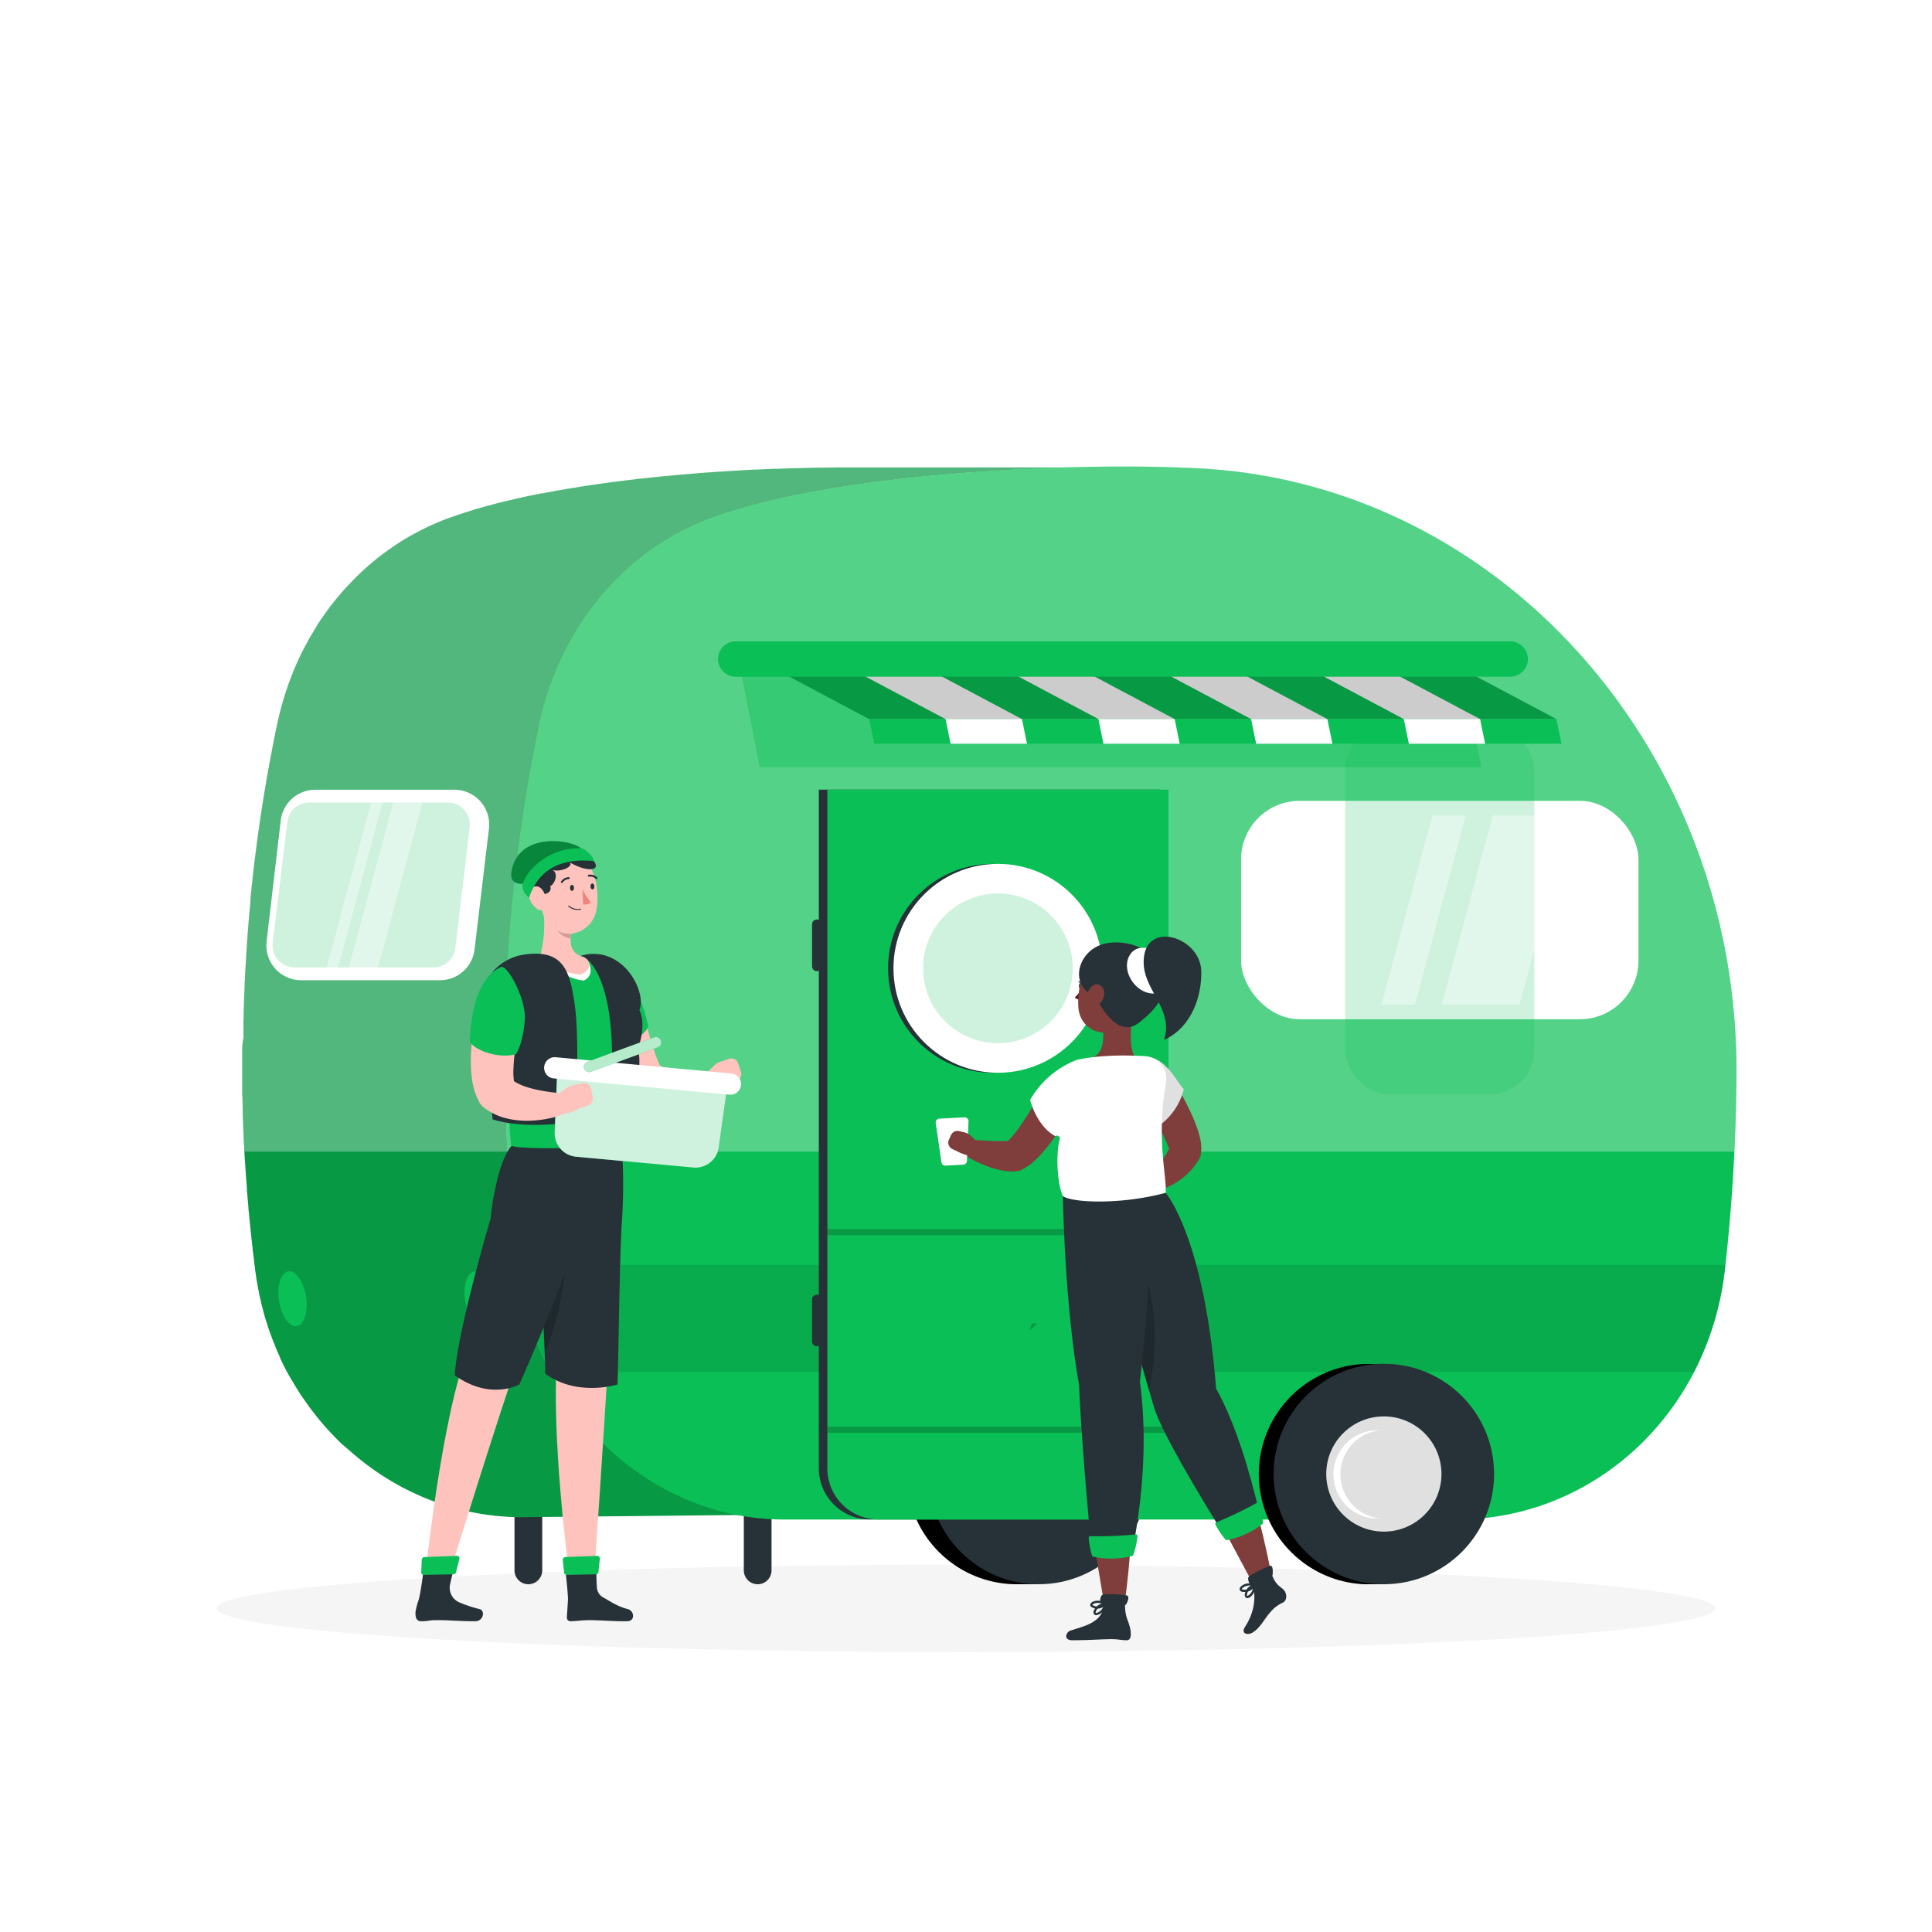 <svg class="animated" id="freepik_stories-camping-with-a-caravan" xmlns="http://www.w3.org/2000/svg" viewBox="0 0 500 500" version="1.1" xmlns:xlink="http://www.w3.org/1999/xlink" xmlns:svgjs="http://svgjs.com/svgjs"><style>svg#freepik_stories-camping-with-a-caravan:not(.animated) .animable {opacity: 0;}svg#freepik_stories-camping-with-a-caravan.animated #freepik--background-complete--inject-3 {animation: 1s 1 forwards cubic-bezier(.36,-0.01,.5,1.38) lightSpeedRight;animation-delay: 0s;}svg#freepik_stories-camping-with-a-caravan.animated #freepik--Shadow--inject-3 {animation: 1s 1 forwards cubic-bezier(.36,-0.01,.5,1.38) slideDown;animation-delay: 0s;}svg#freepik_stories-camping-with-a-caravan.animated #freepik--Cravan--inject-3 {animation: 1s 1 forwards cubic-bezier(.36,-0.01,.5,1.38) fadeIn;animation-delay: 0s;}svg#freepik_stories-camping-with-a-caravan.animated #freepik--character-1--inject-3 {animation: 1s 1 forwards cubic-bezier(.36,-0.01,.5,1.38) slideRight;animation-delay: 0s;}svg#freepik_stories-camping-with-a-caravan.animated #freepik--Table--inject-3 {animation: 1s 1 forwards cubic-bezier(.36,-0.01,.5,1.38) lightSpeedRight;animation-delay: 0s;}svg#freepik_stories-camping-with-a-caravan.animated #freepik--character-2--inject-3 {animation: 1s 1 forwards cubic-bezier(.36,-0.01,.5,1.38) slideLeft;animation-delay: 0s;}            @keyframes lightSpeedRight {              from {                transform: translate3d(50%, 0, 0) skewX(-20deg);                opacity: 0;              }              60% {                transform: skewX(10deg);                opacity: 1;              }              80% {                transform: skewX(-2deg);              }              to {                opacity: 1;                transform: translate3d(0, 0, 0);              }            }                    @keyframes slideDown {                0% {                    opacity: 0;                    transform: translateY(-30px);                }                100% {                    opacity: 1;                    transform: translateY(0);                }            }                    @keyframes fadeIn {                0% {                    opacity: 0;                }                100% {                    opacity: 1;                }            }                    @keyframes slideRight {                0% {                    opacity: 0;                    transform: translateX(30px);                }                100% {                    opacity: 1;                    transform: translateX(0);                }            }                    @keyframes slideLeft {                0% {                    opacity: 0;                    transform: translateX(-30px);                }                100% {                    opacity: 1;                    transform: translateX(0);                }            }        .animator-hidden { display: none; }</style><g id="freepik--background-complete--inject-3" class="animable animator-hidden" style="transform-origin: 250px 227.22px;"><rect y="382.4" width="500" height="0.25" style="fill: rgb(235, 235, 235); transform-origin: 250px 382.525px;" id="elne3ffkxfez8" class="animable"></rect><rect x="355.33" y="389.91" width="33.12" height="0.25" style="fill: rgb(235, 235, 235); transform-origin: 371.89px 390.035px;" id="ell3l66swchfi" class="animable"></rect><rect x="257.97" y="398.37" width="44.03" height="0.25" style="fill: rgb(235, 235, 235); transform-origin: 279.985px 398.495px;" id="eljtom5qbt8rs" class="animable"></rect><rect x="389.46" y="399.19" width="44.78" height="0.25" style="fill: rgb(235, 235, 235); transform-origin: 411.85px 399.315px;" id="el3jctk9sah4h" class="animable"></rect><rect x="53.69" y="389.66" width="43.19" height="0.25" style="fill: rgb(235, 235, 235); transform-origin: 75.285px 389.785px;" id="el9uul24o92ih" class="animable"></rect><rect x="105.79" y="389.66" width="6.33" height="0.25" style="fill: rgb(235, 235, 235); transform-origin: 108.955px 389.785px;" id="el2aqmls0opus" class="animable"></rect><rect x="132.7" y="393.88" width="93.68" height="0.25" style="fill: rgb(235, 235, 235); transform-origin: 179.54px 394.005px;" id="el82aiexmax95" class="animable"></rect><path d="M237,337.8H43.91a5.71,5.71,0,0,1-5.7-5.71V60.66A5.71,5.71,0,0,1,43.91,55H237a5.71,5.71,0,0,1,5.71,5.71V332.09A5.71,5.71,0,0,1,237,337.8ZM43.91,55.2a5.46,5.46,0,0,0-5.45,5.46V332.09a5.46,5.46,0,0,0,5.45,5.46H237a5.47,5.47,0,0,0,5.46-5.46V60.66A5.47,5.47,0,0,0,237,55.2Z" style="fill: rgb(235, 235, 235); transform-origin: 140.46px 196.4px;" id="elwexkwfl32ie" class="animable"></path><path d="M453.31,337.8H260.21a5.72,5.72,0,0,1-5.71-5.71V60.66A5.72,5.72,0,0,1,260.21,55h193.1A5.71,5.71,0,0,1,459,60.66V332.09A5.71,5.71,0,0,1,453.31,337.8ZM260.21,55.2a5.47,5.47,0,0,0-5.46,5.46V332.09a5.47,5.47,0,0,0,5.46,5.46h193.1a5.47,5.47,0,0,0,5.46-5.46V60.66a5.47,5.47,0,0,0-5.46-5.46Z" style="fill: rgb(235, 235, 235); transform-origin: 356.75px 196.4px;" id="elbslx67cek1c" class="animable"></path><path d="M370.52,329.9c-66,3-69.36,13.64-142.67-5.56-50.67-13.27-89.13,14.45-108.47,58.06H470.29C470,361.82,432.41,327.07,370.52,329.9Z" style="fill: rgb(235, 235, 235); transform-origin: 294.835px 351.701px;" id="el0ej1kwq6nemk" class="animable"></path><path d="M119.94,352.11c51.48,3.84,62.44,5.34,102-3.22s70.66,8.34,86,33.51H29.71C41.49,369.8,76.83,348.9,119.94,352.11Z" style="fill: rgb(245, 245, 245); transform-origin: 168.825px 364.521px;" id="elktjx73v7rdr" class="animable"></path><path d="M272.11,79.26c6.83,4,20.35,1.58,42.51-1.88,13-2,19.47,2.12,28.48,5.87,3.61,1.5,19.46,6.72-1.24,6.72l-15.1,0h-100c-31.91,0-2.23-5.7,2.89-7.89l.26-.11C245.12,75.26,265.28,75.26,272.11,79.26Z" style="fill: rgb(245, 245, 245); transform-origin: 282.243px 83.252px;" id="el7ckf93chefx" class="animable"></path><path d="M435.42,143.78H339c-8.44,0,.38-5.56,12-6.67s22.2-9.3,37.36-11.55,15.56,10,35.46,9.88C439.9,135.35,451.86,143.78,435.42,143.78Z" style="fill: rgb(245, 245, 245); transform-origin: 389.473px 134.532px;" id="elbnn8zx5nbk9" class="animable"></path><circle cx="172.44" cy="120.72" r="41.79" style="fill: rgb(235, 235, 235); transform-origin: 172.44px 120.72px;" id="el5lavi02vt6f" class="animable"></circle><path d="M79.86,106.74c5.7-.55,10.93-4.58,18.4-5.69,3.69-.55,5.87.82,8,2.14a18.43,18.43,0,0,0,10.28,2.41,53.85,53.85,0,0,0,16.2-3c4.71-1.6,9.62-3.52,13.36-2.83,6.92,1.27,7.12,5.87,12.85,6.49s6.77,3.75,2,3.75H74C69.81,110,74.15,107.29,79.86,106.74Z" style="fill: rgb(245, 245, 245); transform-origin: 118.15px 104.818px;" id="elr1h23gjb8p" class="animable"></path></g><g id="freepik--Shadow--inject-3" class="animable" style="transform-origin: 250px 416.24px;"><ellipse id="freepik--path--inject-3" cx="250" cy="416.24" rx="193.89" ry="11.32" style="fill: rgb(245, 245, 245); transform-origin: 250px 416.24px;" class="animable"></ellipse></g><g id="freepik--Cravan--inject-3" class="animable" style="transform-origin: 256.056px 265.363px;"><path d="M263.7,353h5.11V410H263.7a28.53,28.53,0,1,1,0-57.05Z" id="elzyjxi65avho" class="animable" style="transform-origin: 251.723px 381.475px;"></path><circle cx="268.81" cy="381.47" r="28.53" style="fill: rgb(38, 50, 56); transform-origin: 268.81px 381.47px;" id="eli8vg4ao0ief" class="animable"></circle><path d="M196.09,410h0a3.59,3.59,0,0,0,3.58-3.59V383.7H192.5v22.71A3.59,3.59,0,0,0,196.09,410Z" style="fill: rgb(38, 50, 56); transform-origin: 196.085px 396.85px;" id="el68pqxq1e3gl" class="animable"></path><path d="M136.74,410h0a3.6,3.6,0,0,0,3.59-3.59V383.7h-7.18v22.71A3.6,3.6,0,0,0,136.74,410Z" style="fill: rgb(38, 50, 56); transform-origin: 136.74px 396.85px;" id="elzphqi515ys" class="animable"></path><path d="M62.71,271.47v1.46c0,.16,0,.32,0,.47V276c0,.62,0,1.25,0,1.88,0,.9,0,1.8,0,2.7,0,.57,0,1.14,0,1.72,0,1,.06,2.05.08,3.06,0,.44,0,.87,0,1.28.05,1.45.09,2.87.16,4.3,0,.16,0,.33,0,.51,0,1.24.1,2.49.16,3.71,0,.49,0,1,.08,1.44,0,.9.09,1.82.14,2.71,0,.57.08,1.13.11,1.68.06.81.1,1.61.16,2.41,0,.58.09,1.17.12,1.74.06.76.11,1.52.18,2.27l0,.47c0,.25,0,.5.07.77.11,1.32.22,2.64.33,3.94,0,.41.07.81.11,1.2.15,1.58.3,3.16.46,4.69,0,.27.06.52.08.77.14,1.33.29,2.64.44,3.94,0,.4.09.81.14,1.21q.27,2.26.54,4.47c.09.64.18,1.29.28,1.93,0,.28.1.57.14.86s.14.75.2,1.11c.12.71.27,1.4.41,2.1.07.33.13.66.21,1a2.57,2.57,0,0,0,.08.38c.19.85.39,1.69.62,2.53,0,0,0,.05,0,.07.23.86.47,1.72.73,2.59,0,.11.07.23.11.34.08.31.2.6.28.9.22.68.44,1.35.68,2,.12.33.24.66.36,1s.18.51.28.77.29.74.45,1.11.25.65.39,1c.29.73.61,1.46.93,2.17l.27.6,0,.12c.41.89.84,1.76,1.28,2.62l.33.62c.31.59.62,1.19,1,1.77,0,.09.1.18.16.27.22.4.45.78.68,1.17s.6,1,.91,1.51.49.78.75,1.17.44.7.67,1c.08.13.17.24.25.36.36.53.72,1,1.1,1.56s.54.76.81,1.12c.4.53.81,1.05,1.22,1.57.22.28.43.57.66.85l.12.14q1.23,1.5,2.52,2.91l.64.68c.68.74,1.38,1.45,2.09,2.15.15.15.29.31.45.46s.3.27.45.41L90,375c.38.33.75.67,1.14,1s.83.71,1.26,1.06.77.64,1.17.95.86.68,1.3,1l1.2.9,1.35.94,1.24.84,1.4.88,1.26.77c.48.29,1,.56,1.45.82l1.3.73,1.47.74c.44.23.88.45,1.34.66s1,.46,1.51.68l1.35.6,1.57.62,1.37.52c.53.2,1.07.36,1.61.55l1.38.45c.55.17,1.1.32,1.66.48s.91.26,1.39.38,1.13.28,1.71.41.91.22,1.38.31,1.19.22,1.8.33c.44.08.89.17,1.34.24.63.1,1.26.17,1.9.26.43,0,.85.11,1.28.16.71.07,1.42.12,2.14.18.36,0,.72.07,1.08.08,1.08.06,2.17.1,3.26.11l59.68-.6c-.47-.05-.94-.11-1.4-.19s-.9-.16-1.35-.24l-1.8-.33c-.46-.09-.91-.21-1.37-.31s-1.16-.26-1.72-.41l-1.38-.38c-.56-.16-1.11-.31-1.66-.48s-.92-.3-1.38-.45-1.09-.35-1.61-.55l-1.37-.52-1.56-.62c-.46-.19-.9-.4-1.36-.6s-1-.44-1.52-.68-.88-.44-1.32-.66-1-.49-1.48-.74l-1.3-.73c-.49-.26-1-.53-1.44-.82l-1.28-.77-1.39-.88-1.24-.84c-.45-.31-.9-.62-1.34-.94l-1.22-.9c-.44-.33-.87-.66-1.3-1s-.78-.63-1.17-.95L159,376l-1.12-1c-.41-.38-.82-.74-1.22-1.13s-.6-.58-.9-.87c-.71-.7-1.41-1.41-2.09-2.15-.22-.22-.44-.45-.65-.68-.86-.94-1.7-1.91-2.51-2.91l-.79-1c-.41-.52-.81-1-1.21-1.57-.28-.36-.54-.75-.82-1.12s-.74-1-1.09-1.56-.62-.92-.93-1.4L145,359.4c-.32-.5-.61-1-.91-1.51s-.47-.77-.69-1.17c-.37-.67-.74-1.36-1.1-2-.1-.2-.22-.41-.33-.62-.45-.89-.91-1.81-1.33-2.74-.1-.2-.17-.41-.27-.6-.32-.71-.63-1.44-.94-2.17-.13-.32-.25-.64-.39-1-.24-.63-.49-1.26-.72-1.88l-.37-1q-.34-1-.66-2l-.3-.9c-.3-1-.57-1.94-.84-2.93a.19.19,0,0,0,0-.07c-.24-1-.47-1.94-.69-2.91-.08-.33-.14-.66-.21-1-.15-.7-.28-1.39-.41-2.1-.07-.36-.14-.74-.19-1.11-.15-.93-.31-1.86-.43-2.79-.19-1.47-.36-3-.54-4.46,0-.41-.1-.82-.14-1.23-.15-1.3-.3-2.61-.44-3.94,0-.25-.05-.49-.08-.75-.16-1.54-.31-3.11-.46-4.69,0-.4-.07-.81-.11-1.21-.12-1.3-.23-2.62-.34-3.94,0-.41-.06-.82-.1-1.24-.05-.74-.11-1.5-.16-2.25-.05-.59-.09-1.18-.14-1.76,0-.8-.09-1.59-.15-2.39,0-.56-.07-1.12-.1-1.7-.06-.88-.1-1.77-.15-2.67,0-.49-.06-1-.08-1.48-.06-1.18-.11-2.36-.16-3.55l0-.67c-.05-1.43-.11-2.85-.15-4.3,0-.44,0-.89,0-1.34,0-1-.05-2-.06-3,0-.58,0-1.15,0-1.72l0-2.7c0-.64,0-1.27,0-1.91,0-.85,0-1.71,0-2.57,0-.65,0-1.3,0-2,0-.88,0-1.76,0-2.64,0-.67,0-1.34,0-2,0-.87,0-1.73.06-2.6,0-.7,0-1.4.05-2.11s.05-1.72.07-2.59c0-.71.06-1.43.08-2.14,0-.88.07-1.75.11-2.63,0-.72.06-1.44.1-2.15,0-.89.1-1.78.14-2.67l.12-2.17.18-2.71.15-2.19c.07-.91.15-1.84.21-2.77.06-.71.11-1.43.18-2.16.08-.95.17-1.91.25-2.86.07-.7.12-1.4.2-2.11.12-1.35.27-2.71.41-4.08l.12-1.17c.2-1.75.4-3.52.62-5.28.06-.5.12-1,.19-1.48.15-1.29.32-2.57.49-3.88.09-.66.19-1.33.28-2,.17-1.13.33-2.27.5-3.41l.33-2.17c.16-1.1.34-2.2.52-3.32l.36-2.21.6-3.41c.12-.7.24-1.41.37-2.12.23-1.24.47-2.5.71-3.75.11-.6.22-1.2.34-1.8q.54-2.79,1.14-5.59c.07-.34.15-.67.23-1,.29-1.27.59-2.52.94-3.76l.13-.43c.36-1.27.75-2.53,1.17-3.76a2.47,2.47,0,0,1,.1-.29c.44-1.29.91-2.56,1.42-3.81l0-.07c.52-1.27,1.06-2.51,1.65-3.73a.65.65,0,0,1,.08-.17c.56-1.19,1.15-2.37,1.78-3.52.06-.11.11-.22.17-.32.61-1.12,1.25-2.22,1.91-3.29.09-.14.16-.28.25-.41.65-1.06,1.34-2.08,2-3.1.1-.14.2-.3.31-.44.71-1,1.44-2,2.19-2.92l.33-.43c.85-1.07,1.73-2.11,2.64-3.13.11-.12.21-.24.32-.35.92-1,1.88-2,2.87-3,.1-.1.19-.2.31-.3.71-.71,1.45-1.39,2.2-2.05l.49-.43c.75-.65,1.51-1.3,2.29-1.92a.43.43,0,0,0,.1-.09c.7-.55,1.4-1.08,2.12-1.61l.62-.44q.82-.6,1.68-1.17l.6-.4c.62-.41,1.24-.81,1.87-1.18l.23-.14c.7-.44,1.41-.84,2.13-1.24l.71-.38,1.4-.74.81-.4c.46-.22.91-.45,1.37-.65l.78-.36c.84-.37,1.7-.75,2.57-1.09l2.44-.93.11,0q1.11-.41,2.25-.78l.77-.26,1.71-.54.88-.27,1.81-.53.79-.23,1.11-.3,2.16-.58,1.25-.31,2.1-.5,1.32-.31,2.2-.49,1.28-.29,2.51-.5c.36-.08.71-.15,1.07-.21l1.33-.26,1.91-.36,1.42-.24,1.88-.34,1.49-.24,1.87-.3,1.54-.24c.62-.09,1.24-.19,1.87-.27l1.57-.24,1.89-.26,1.6-.21c.63-.08,1.27-.17,1.91-.24l1.61-.2,1.92-.23c.54-.07,1.08-.14,1.63-.19l1.47-.17,4.8-.5a1.57,1.57,0,0,0,.24,0c1.68-.16,3.36-.32,5-.46l1.23-.1c1.68-.14,3.35-.29,5-.41l.27,0c1.61-.12,3.23-.23,4.84-.33l1.19-.08,5-.29.65,0,4.46-.21,1.11,0,4.85-.18.84,0,4.21-.12,1,0,4.93-.07h1l4.93,0H222.7l-4.94,0h-1l-4.91.07a2,2,0,0,1-.34,0h-.65l-4.21.12-.84,0-4.84.18-1.12,0-4.47.21-.64,0-5,.29-1.2.08c-1.62.1-3.23.21-4.84.33l-.26,0c-1.68.12-3.36.27-5,.41l-1.22.1c-1.68.14-3.37.3-5,.46a2,2,0,0,1-.24,0l-4.81.5-.65.07-.81.1c-.54,0-1.09.12-1.64.19l-1.91.23-1.62.2-1.9.24-1.6.21-1.88.26-1.57.24c-.63.08-1.26.18-1.88.27l-1.54.24-1.87.3c-.49.08-1,.17-1.49.24l-1.88.34c-.48.07-1,.16-1.42.24l-1.92.36-1.32.25-.22,0c-.29.05-.56.12-.85.18l-2.52.5-1.28.29c-.74.16-1.47.32-2.18.49l-1.34.31-2.08.5-1.26.31-2.15.58-.83.22-.3.08-.77.23c-.62.17-1.22.35-1.81.53l-.88.27-1.72.54-.77.26c-.77.25-1.52.51-2.26.78l-.1,0h0c-.83.3-1.64.61-2.43.92s-1.72.72-2.57,1.09l-.32.13-.46.23c-.46.2-.91.43-1.36.65l-.82.4-1.4.74-.54.28-.16.1c-.72.4-1.44.8-2.15,1.24l-.23.14c-.63.39-1.24.77-1.85,1.18l-.22.13-.39.27c-.56.38-1.12.77-1.69,1.18-.2.14-.41.28-.6.43-.72.53-1.43,1.06-2.12,1.61l0,0a.71.71,0,0,0-.09.07c-.78.63-1.54,1.27-2.29,1.92l-.48.43c-.75.66-1.49,1.34-2.22,2.05l-.13.12-.17.18c-1,1-1.94,2-2.88,3l-.31.35c-.9,1-1.79,2.06-2.64,3.13l-.16.18c-.06.08-.11.17-.18.25-.75.94-1.48,1.93-2.18,2.92l-.3.44c-.71,1-1.39,2-2,3.1l-.25.41c-.66,1.07-1.3,2.17-1.91,3.29a3.24,3.24,0,0,0-.17.32c-.62,1.15-1.23,2.33-1.79,3.52a.65.65,0,0,1-.08.17c-.57,1.22-1.12,2.47-1.63,3.73l0,.07c-.51,1.25-1,2.52-1.43,3.81a2.31,2.31,0,0,1-.1.28c-.43,1.24-.81,2.5-1.18,3.77a3.45,3.45,0,0,1-.12.43c-.34,1.24-.65,2.49-.94,3.76,0,.11-.05.21-.07.32s-.11.47-.16.7c-.4,1.87-.77,3.73-1.13,5.59-.13.6-.24,1.2-.35,1.8-.24,1.25-.48,2.51-.7,3.75-.14.71-.26,1.42-.39,2.12-.2,1.14-.4,2.29-.58,3.42-.13.73-.25,1.46-.37,2.19-.18,1.11-.35,2.23-.53,3.34-.11.72-.22,1.44-.32,2.16-.17,1.14-.34,2.28-.49,3.43-.1.66-.19,1.32-.28,2-.18,1.31-.34,2.61-.51,3.91-.06.47-.12,1-.19,1.43-.21,1.78-.42,3.55-.6,5.3,0,.38-.08.75-.12,1.13-.15,1.38-.29,2.76-.42,4.12,0,.16,0,.31,0,.47,0,.54-.1,1.08-.14,1.63-.09,1-.18,1.92-.25,2.87q-.1,1.09-.18,2.16c-.08.93-.15,1.86-.21,2.77-.06.73-.11,1.46-.16,2.19-.05.9-.12,1.81-.17,2.71,0,.72-.09,1.45-.12,2.17-.06.89-.1,1.78-.15,2.67,0,.71-.06,1.43-.1,2.15,0,.88-.07,1.76-.11,2.64,0,.7-.05,1.42-.07,2.13,0,.87-.06,1.74-.08,2.6,0,.71,0,1.4-.06,2.09,0,.88,0,1.75,0,2.62l0,2C62.73,269.7,62.73,270.59,62.71,271.47Z" style="fill: rgb(10, 191, 85); transform-origin: 176.72px 256.81px;" id="el6lq5w3gomhg" class="animable"></path><g id="elp96b8qqbbf"><path d="M62.71,271.47v1.46c0,.16,0,.32,0,.47V276c0,.62,0,1.25,0,1.88,0,.9,0,1.8,0,2.7,0,.57,0,1.14,0,1.72,0,1,.06,2.05.08,3.06,0,.44,0,.87,0,1.28.05,1.45.09,2.87.16,4.3,0,.16,0,.33,0,.51,0,1.24.1,2.49.16,3.71,0,.49,0,1,.08,1.44,0,.9.09,1.82.14,2.71,0,.57.08,1.13.11,1.68.06.81.1,1.61.16,2.41,0,.58.09,1.17.12,1.74.06.76.11,1.52.18,2.27l0,.47c0,.25,0,.5.07.77.11,1.32.22,2.64.33,3.94,0,.41.07.81.11,1.2.15,1.58.3,3.16.46,4.69,0,.27.06.52.08.77.14,1.33.29,2.64.44,3.94,0,.4.09.81.14,1.21q.27,2.26.54,4.47c.09.64.18,1.29.28,1.93,0,.28.1.57.14.86s.14.75.2,1.11c.12.71.27,1.4.41,2.1.07.33.13.66.21,1a2.57,2.57,0,0,0,.08.38c.19.85.39,1.69.62,2.53,0,0,0,.05,0,.07.23.86.47,1.72.73,2.59,0,.11.07.23.11.34.08.31.2.6.28.9.22.68.44,1.35.68,2,.12.33.24.66.36,1s.18.51.28.77.29.74.45,1.11.25.65.39,1c.29.73.61,1.46.93,2.17l.27.6,0,.12c.41.89.84,1.76,1.28,2.62l.33.62c.31.59.62,1.19,1,1.77,0,.09.1.18.16.27.22.4.45.78.68,1.17s.6,1,.91,1.51.49.78.75,1.17.44.7.67,1c.08.13.17.24.25.36.36.53.72,1,1.1,1.56s.54.76.81,1.12c.4.53.81,1.05,1.22,1.57.22.28.43.57.66.85l.12.14q1.23,1.5,2.52,2.91l.64.68c.68.74,1.38,1.45,2.09,2.15.15.15.29.31.45.46s.3.27.45.41L90,375c.38.33.75.67,1.14,1s.83.71,1.26,1.06.77.64,1.17.95.86.68,1.3,1l1.2.9,1.35.94,1.24.84,1.4.88,1.26.77c.48.29,1,.56,1.45.82l1.3.73,1.47.74c.44.23.88.45,1.34.66s1,.46,1.51.68l1.35.6,1.57.62,1.37.52c.53.2,1.07.36,1.61.55l1.38.45c.55.17,1.1.32,1.66.48s.91.26,1.39.38,1.13.28,1.71.41.91.22,1.38.31,1.19.22,1.8.33c.44.08.89.17,1.34.24.63.1,1.26.17,1.9.26.43,0,.85.11,1.28.16.71.07,1.42.12,2.14.18.36,0,.72.07,1.08.08,1.08.06,2.17.1,3.26.11l59.68-.6c-.47-.05-.94-.11-1.4-.19s-.9-.16-1.35-.24l-1.8-.33c-.46-.09-.91-.21-1.37-.31s-1.16-.26-1.72-.41l-1.38-.38c-.56-.16-1.11-.31-1.66-.48s-.92-.3-1.38-.45-1.09-.35-1.61-.55l-1.37-.52-1.56-.62c-.46-.19-.9-.4-1.36-.6s-1-.44-1.52-.68-.88-.44-1.32-.66-1-.49-1.48-.74l-1.3-.73c-.49-.26-1-.53-1.44-.82l-1.28-.77-1.39-.88-1.24-.84c-.45-.31-.9-.62-1.34-.94l-1.22-.9c-.44-.33-.87-.66-1.3-1s-.78-.63-1.17-.95L159,376l-1.12-1c-.41-.38-.82-.74-1.22-1.13s-.6-.58-.9-.87c-.71-.7-1.41-1.41-2.09-2.15-.22-.22-.44-.45-.65-.68-.86-.94-1.7-1.91-2.51-2.91l-.79-1c-.41-.52-.81-1-1.21-1.57-.28-.36-.54-.75-.82-1.12s-.74-1-1.09-1.56-.62-.92-.93-1.4L145,359.4c-.32-.5-.61-1-.91-1.51s-.47-.77-.69-1.17c-.37-.67-.74-1.36-1.1-2-.1-.2-.22-.41-.33-.62-.45-.89-.91-1.81-1.33-2.74-.1-.2-.17-.41-.27-.6-.32-.71-.63-1.44-.94-2.17-.13-.32-.25-.64-.39-1-.24-.63-.49-1.26-.72-1.88l-.37-1q-.34-1-.66-2l-.3-.9c-.3-1-.57-1.94-.84-2.93a.19.19,0,0,0,0-.07c-.24-1-.47-1.94-.69-2.91-.08-.33-.14-.66-.21-1-.15-.7-.28-1.39-.41-2.1-.07-.36-.14-.74-.19-1.11-.15-.93-.31-1.86-.43-2.79-.19-1.47-.36-3-.54-4.46,0-.41-.1-.82-.14-1.23-.15-1.3-.3-2.61-.44-3.94,0-.25-.05-.49-.08-.75-.16-1.54-.31-3.11-.46-4.69,0-.4-.07-.81-.11-1.21-.12-1.3-.23-2.62-.34-3.94,0-.41-.06-.82-.1-1.24-.05-.74-.11-1.5-.16-2.25-.05-.59-.09-1.18-.14-1.76,0-.8-.09-1.59-.15-2.39,0-.56-.07-1.12-.1-1.7-.06-.88-.1-1.77-.15-2.67,0-.49-.06-1-.08-1.48-.06-1.18-.11-2.36-.16-3.55l0-.67c-.05-1.43-.11-2.85-.15-4.3,0-.44,0-.89,0-1.34,0-1-.05-2-.06-3,0-.58,0-1.15,0-1.72l0-2.7c0-.64,0-1.27,0-1.91,0-.85,0-1.71,0-2.57,0-.65,0-1.3,0-2,0-.88,0-1.76,0-2.64,0-.67,0-1.34,0-2,0-.87,0-1.73.06-2.6,0-.7,0-1.4.05-2.11s.05-1.72.07-2.59c0-.71.06-1.43.08-2.14,0-.88.07-1.75.11-2.63,0-.72.06-1.44.1-2.15,0-.89.1-1.78.14-2.67l.12-2.17.18-2.71.15-2.19c.07-.91.15-1.84.21-2.77.06-.71.11-1.43.18-2.16.08-.95.17-1.91.25-2.86.07-.7.12-1.4.2-2.11.12-1.35.27-2.71.41-4.08l.12-1.17c.2-1.75.4-3.52.62-5.28.06-.5.12-1,.19-1.48.15-1.29.32-2.57.49-3.88.09-.66.19-1.33.28-2,.17-1.13.33-2.27.5-3.41l.33-2.17c.16-1.1.34-2.2.52-3.32l.36-2.21.6-3.41c.12-.7.24-1.41.37-2.12.23-1.24.47-2.5.71-3.75.11-.6.22-1.2.34-1.8q.54-2.79,1.14-5.59c.07-.34.15-.67.23-1,.29-1.27.59-2.52.94-3.76l.13-.43c.36-1.27.75-2.53,1.17-3.76a2.47,2.47,0,0,1,.1-.29c.44-1.29.91-2.56,1.42-3.81l0-.07c.52-1.27,1.06-2.51,1.65-3.73a.65.65,0,0,1,.08-.17c.56-1.19,1.15-2.37,1.78-3.52.06-.11.11-.22.17-.32.61-1.12,1.25-2.22,1.91-3.29.09-.14.16-.28.25-.41.65-1.06,1.34-2.08,2-3.1.1-.14.2-.3.31-.44.71-1,1.44-2,2.19-2.92l.33-.43c.85-1.07,1.73-2.11,2.64-3.13.11-.12.21-.24.32-.35.92-1,1.88-2,2.87-3,.1-.1.19-.2.31-.3.71-.71,1.45-1.39,2.2-2.05l.49-.43c.75-.65,1.51-1.3,2.29-1.92a.43.43,0,0,0,.1-.09c.7-.55,1.4-1.08,2.12-1.61l.62-.44q.82-.6,1.68-1.17l.6-.4c.62-.41,1.24-.81,1.87-1.18l.23-.14c.7-.44,1.41-.84,2.13-1.24l.71-.38,1.4-.74.81-.4c.46-.22.91-.45,1.37-.65l.78-.36c.84-.37,1.7-.75,2.57-1.09l2.44-.93.11,0q1.11-.41,2.25-.78l.77-.26,1.71-.54.88-.27,1.81-.53.79-.23,1.11-.3,2.16-.58,1.25-.31,2.1-.5,1.32-.31,2.2-.49,1.28-.29,2.51-.5c.36-.08.71-.15,1.07-.21l1.33-.26,1.91-.36,1.42-.24,1.88-.34,1.49-.24,1.87-.3,1.54-.24c.62-.09,1.24-.19,1.87-.27l1.57-.24,1.89-.26,1.6-.21c.63-.08,1.27-.17,1.91-.24l1.61-.2,1.92-.23c.54-.07,1.08-.14,1.63-.19l1.47-.17,4.8-.5a1.57,1.57,0,0,0,.24,0c1.68-.16,3.36-.32,5-.46l1.23-.1c1.68-.14,3.35-.29,5-.41l.27,0c1.61-.12,3.23-.23,4.84-.33l1.19-.08,5-.29.65,0,4.46-.21,1.11,0,4.85-.18.84,0,4.21-.12,1,0,4.93-.07h1l4.93,0H222.7l-4.94,0h-1l-4.91.07a2,2,0,0,1-.34,0h-.65l-4.21.12-.84,0-4.84.18-1.12,0-4.47.21-.64,0-5,.29-1.2.08c-1.62.1-3.23.21-4.84.33l-.26,0c-1.68.12-3.36.27-5,.41l-1.22.1c-1.68.14-3.37.3-5,.46a2,2,0,0,1-.24,0l-4.81.5-.65.07-.81.1c-.54,0-1.09.12-1.64.19l-1.91.23-1.62.2-1.9.24-1.6.21-1.88.26-1.57.24c-.63.08-1.26.18-1.88.27l-1.54.24-1.87.3c-.49.08-1,.17-1.49.24l-1.88.34c-.48.07-1,.16-1.42.24l-1.92.36-1.32.25-.22,0c-.29.05-.56.12-.85.18l-2.52.5-1.28.29c-.74.16-1.47.32-2.18.49l-1.34.31-2.08.5-1.26.31-2.15.58-.83.22-.3.08-.77.23c-.62.17-1.22.35-1.81.53l-.88.27-1.72.54-.77.26c-.77.25-1.52.51-2.26.78l-.1,0h0c-.83.3-1.64.61-2.43.92s-1.72.72-2.57,1.09l-.32.13-.46.23c-.46.2-.91.43-1.36.65l-.82.4-1.4.74-.54.28-.16.1c-.72.4-1.44.8-2.15,1.24l-.23.14c-.63.39-1.24.77-1.85,1.18l-.22.13-.39.27c-.56.38-1.12.77-1.69,1.18-.2.14-.41.28-.6.43-.72.53-1.43,1.06-2.12,1.61l0,0a.71.71,0,0,0-.09.07c-.78.63-1.54,1.27-2.29,1.92l-.48.43c-.75.66-1.49,1.34-2.22,2.05l-.13.12-.17.18c-1,1-1.94,2-2.88,3l-.31.35c-.9,1-1.79,2.06-2.64,3.13l-.16.18c-.06.08-.11.17-.18.25-.75.94-1.48,1.93-2.18,2.92l-.3.44c-.71,1-1.39,2-2,3.1l-.25.41c-.66,1.07-1.3,2.17-1.91,3.29a3.24,3.24,0,0,0-.17.32c-.62,1.15-1.23,2.33-1.79,3.52a.65.65,0,0,1-.08.17c-.57,1.22-1.12,2.47-1.63,3.73l0,.07c-.51,1.25-1,2.52-1.43,3.81a2.31,2.31,0,0,1-.1.28c-.43,1.24-.81,2.5-1.18,3.77a3.45,3.45,0,0,1-.12.43c-.34,1.24-.65,2.49-.94,3.76,0,.11-.05.21-.07.32s-.11.47-.16.7c-.4,1.87-.77,3.73-1.13,5.59-.13.6-.24,1.2-.35,1.8-.24,1.25-.48,2.51-.7,3.75-.14.71-.26,1.42-.39,2.12-.2,1.14-.4,2.29-.58,3.42-.13.73-.25,1.46-.37,2.19-.18,1.11-.35,2.23-.53,3.34-.11.72-.22,1.44-.32,2.16-.17,1.14-.34,2.28-.49,3.43-.1.66-.19,1.32-.28,2-.18,1.31-.34,2.61-.51,3.91-.06.47-.12,1-.19,1.43-.21,1.78-.42,3.55-.6,5.3,0,.38-.08.75-.12,1.13-.15,1.38-.29,2.76-.42,4.12,0,.16,0,.31,0,.47,0,.54-.1,1.08-.14,1.63-.09,1-.18,1.92-.25,2.87q-.1,1.09-.18,2.16c-.08.93-.15,1.86-.21,2.77-.06.73-.11,1.46-.16,2.19-.05.9-.12,1.81-.17,2.71,0,.72-.09,1.45-.12,2.17-.06.89-.1,1.78-.15,2.67,0,.71-.06,1.43-.1,2.15,0,.88-.07,1.76-.11,2.64,0,.7-.05,1.42-.07,2.13,0,.87-.06,1.74-.08,2.6,0,.71,0,1.4-.06,2.09,0,.88,0,1.75,0,2.62l0,2C62.73,269.7,62.73,270.59,62.71,271.47Z" style="opacity: 0.2; transform-origin: 176.72px 256.81px;" class="animable"></path></g><path d="M139.58,187.27c5.08-24,21.15-43.94,42.84-52.53,25.51-10.11,72.93-14,108.22-14,7.1,0,13.7.16,19.54.46,78.31,4,139.67,73.33,139.22,156.76a475.39,475.39,0,0,1-3,50.71c-4.23,37.14-33.87,64.58-69.44,64.58H202.52c-34.48-.25-63.66-28-68.35-64.36A426,426,0,0,1,139.58,187.27Z" style="fill: rgb(10, 191, 85); transform-origin: 290.018px 256.995px;" id="elx8l66b5kphf" class="animable"></path><g id="elkfu7cw6b2j"><path d="M446.55,327.35c0,.45-.1.88-.14,1.31a75.9,75.9,0,0,1-8,26.4h-296a77.44,77.44,0,0,1-8.24-26.18c-.07-.51-.13-1-.19-1.53Z" style="opacity: 0.1; transform-origin: 290.265px 341.205px;" class="animable"></path></g><path d="M353,353h5.12V410H353A28.53,28.53,0,0,1,353,353Z" id="elen35h4137ko" class="animable" style="transform-origin: 341.949px 381.5px;"></path><circle cx="358.14" cy="381.47" r="28.53" style="fill: rgb(38, 50, 56); transform-origin: 358.14px 381.47px;" id="el7n66l69tceq" class="animable"></circle><circle cx="358.14" cy="381.47" r="14.91" style="fill: rgb(224, 224, 224); transform-origin: 358.14px 381.47px;" id="eld0phixmrvew" class="animable"></circle><path d="M345.08,381.48A11.48,11.48,0,0,0,356.55,393c.31,0,.61,0,.92,0a11.47,11.47,0,0,1,0-22.87c-.31,0-.61,0-.92,0A11.48,11.48,0,0,0,345.08,381.48Z" style="fill: rgb(255, 255, 255); transform-origin: 351.275px 381.565px;" id="el7x0qabki3lt" class="animable"></path><g id="el57py8xudx9b"><path d="M62.71,271.47v1.47c0,.15,0,.3,0,.46V276c0,.63,0,1.26,0,1.89,0,.91,0,1.8,0,2.69,0,.58,0,1.15,0,1.72,0,1,.06,2.06.08,3.08l0,1.27c.05,1.45.09,2.88.16,4.3,0,.17,0,.34,0,.5,0,1.25.1,2.5.16,3.72,0,.49,0,1,.08,1.44s0,1,.07,1.43H448.86c.31-6.44.5-13.15.54-20.09.45-83.43-60.91-152.78-139.22-156.78-5.84-.29-12.44-.45-19.54-.45H222.7l-4.94,0c-.33,0-.66,0-1,0-1.62,0-3.26,0-4.91.08h-.34l-.65,0c-1.39,0-2.8.06-4.21.11l-.84,0c-1.6,0-3.22.12-4.84.19l-1.12,0-4.47.21-.64,0-5,.29-1.2.08-4.84.33-.26,0c-1.68.12-3.36.26-5,.41l-1.22.1-5,.46-.24,0c-1.61.17-3.21.33-4.81.51l-.65.07-.81.1L164,124l-1.91.24-1.62.19-1.9.25-1.6.22-1.88.25-1.57.23-1.88.28-1.54.24-1.87.3c-.49.09-1,.17-1.49.24l-1.88.33-1.42.26-1.92.35-1.32.25-.22,0-.85.16-2.52.52-1.28.28c-.74.15-1.47.32-2.18.48l-1.34.31c-.69.17-1.39.33-2.08.51l-1.26.32c-.73.19-1.45.38-2.15.58l-.83.2a1.71,1.71,0,0,1-.3.09c-.25.08-.52.16-.77.22l-1.81.54-.88.27-1.72.54c-.26.09-.51.18-.77.25-.77.27-1.52.52-2.26.79l-.1,0h0c-.83.3-1.64.61-2.43.92s-1.72.71-2.57,1.09l-.32.13a4.81,4.81,0,0,1-.46.22l-1.36.65-.82.41-1.4.74-.54.28-.16.1c-.72.39-1.44.8-2.15,1.23l-.23.15c-.63.38-1.24.77-1.85,1.18l-.22.13-.39.26-1.69,1.19c-.2.14-.41.28-.6.43-.72.53-1.43,1.06-2.12,1.62h0a.34.34,0,0,0-.09.08c-.78.61-1.54,1.25-2.29,1.91l-.48.43c-.75.67-1.49,1.34-2.22,2.05l-.13.12-.17.18c-1,1-1.94,2-2.88,3l-.31.35c-.9,1-1.79,2.05-2.64,3.12-.05.07-.11.12-.16.19a2.15,2.15,0,0,1-.18.24c-.75,1-1.48,1.93-2.18,2.93l-.3.44c-.71,1-1.39,2-2,3.1l-.25.41c-.66,1.08-1.3,2.17-1.91,3.29a3.24,3.24,0,0,0-.17.32c-.62,1.16-1.23,2.33-1.79,3.52a.6.6,0,0,1-.08.16c-.57,1.23-1.12,2.48-1.63,3.73l0,.08c-.51,1.25-1,2.53-1.43,3.81a2.31,2.31,0,0,1-.1.28c-.43,1.24-.81,2.5-1.18,3.78q0,.19-.12.42c-.34,1.25-.65,2.5-.94,3.77a2.82,2.82,0,0,0-.07.31c-.06.23-.11.46-.16.7-.4,1.87-.77,3.74-1.13,5.59-.13.6-.24,1.2-.35,1.8-.24,1.26-.48,2.51-.7,3.75-.14.71-.26,1.42-.39,2.12-.2,1.15-.4,2.29-.58,3.42-.13.73-.25,1.46-.37,2.19-.18,1.11-.35,2.24-.53,3.35-.11.71-.22,1.43-.32,2.14-.17,1.15-.34,2.3-.49,3.44-.1.66-.19,1.32-.28,2-.18,1.31-.34,2.61-.51,3.91-.06.48-.12,1-.19,1.44-.21,1.77-.42,3.54-.6,5.3,0,.38-.08.74-.12,1.12-.15,1.37-.29,2.75-.42,4.13,0,.15,0,.3,0,.46,0,.54-.1,1.08-.14,1.63-.09,1-.18,1.92-.25,2.87-.07.73-.13,1.44-.18,2.17-.08.92-.15,1.85-.21,2.77-.06.73-.11,1.45-.16,2.18-.05.9-.12,1.81-.17,2.71q-.07,1.09-.12,2.16c-.06.9-.1,1.79-.15,2.68,0,.71-.06,1.44-.1,2.15,0,.88-.07,1.76-.11,2.63,0,.71-.05,1.43-.07,2.13,0,.88-.06,1.75-.08,2.62,0,.7,0,1.39-.06,2.07,0,.89,0,1.76,0,2.63l0,2C62.73,269.71,62.73,270.59,62.71,271.47Z" style="fill: rgb(255, 255, 255); opacity: 0.3; transform-origin: 256.056px 209.38px;" class="animable"></path></g><g id="elateo9sihx68"><path d="M211.91,204.36H300.2a0,0,0,0,1,0,0V380A13.24,13.24,0,0,1,287,393.23h-61.8A13.24,13.24,0,0,1,211.91,380V204.36A0,0,0,0,1,211.91,204.36Z" style="fill: rgb(38, 50, 56); transform-origin: 256.055px 298.795px; transform: rotate(180deg);" class="animable"></path></g><path d="M211.41,251.33h0a1.26,1.26,0,0,0,1.26-1.25V239.23a1.26,1.26,0,0,0-1.26-1.26h0a1.25,1.25,0,0,0-1.25,1.26v10.85A1.25,1.25,0,0,0,211.41,251.33Z" style="fill: rgb(38, 50, 56); transform-origin: 211.415px 244.65px;" id="elv2rt2zdvdld" class="animable"></path><path d="M211.41,348.42h0a1.27,1.27,0,0,0,1.26-1.26V336.31a1.27,1.27,0,0,0-1.26-1.26h0a1.26,1.26,0,0,0-1.25,1.26v10.85A1.26,1.26,0,0,0,211.41,348.42Z" style="fill: rgb(38, 50, 56); transform-origin: 211.415px 341.735px;" id="ellbp3kjrq21c" class="animable"></path><g id="ely1kzewmqxm"><path d="M214.12,204.36H302.4a0,0,0,0,1,0,0V380a13.24,13.24,0,0,1-13.24,13.24h-61.8A13.24,13.24,0,0,1,214.12,380V204.36A0,0,0,0,1,214.12,204.36Z" style="fill: rgb(10, 191, 85); transform-origin: 258.26px 298.8px; transform: rotate(180deg);" class="animable"></path></g><g id="elzw6gjascmb"><rect x="214.12" y="369.21" width="88.28" height="1.59" style="opacity: 0.2; transform-origin: 258.26px 370.005px; transform: rotate(180deg);" class="animable"></rect></g><g id="elne74ecdz0ip"><rect x="214.12" y="318.08" width="88.28" height="1.59" style="opacity: 0.2; transform-origin: 258.26px 318.875px; transform: rotate(180deg);" class="animable"></rect></g><g id="el3q0mckly42s"><circle cx="256.86" cy="250.6" r="27.03" style="fill: rgb(38, 50, 56); transform-origin: 256.86px 250.6px; transform: rotate(-67.557deg);" class="animable"></circle></g><g id="elpilcc9d5at"><circle cx="258.26" cy="250.6" r="27.03" style="fill: rgb(255, 255, 255); transform-origin: 258.26px 250.6px; transform: rotate(-45deg);" class="animable"></circle></g><g id="eldwkandayw5l"><circle cx="258.26" cy="250.6" r="19.37" style="fill: rgb(10, 191, 85); opacity: 0.2; transform-origin: 258.26px 250.6px; transform: rotate(-67.5deg);" class="animable"></circle></g><path d="M295.31,308.35h0a2,2,0,0,0,2-2V287.38a2,2,0,0,0-2-2h0a2,2,0,0,0-2,2v18.95A2,2,0,0,0,295.31,308.35Z" style="fill: rgb(255, 255, 255); transform-origin: 295.31px 296.865px;" id="el34wozqc4u9" class="animable"></path><path d="M77.88,253.68h36a9,9,0,0,0,8.93-7.93l3.73-31.3a9,9,0,0,0-8.94-10.06h-36a9,9,0,0,0-8.94,7.93L69,243.62A9,9,0,0,0,77.88,253.68Z" style="fill: rgb(255, 255, 255); transform-origin: 97.77px 229.035px;" id="elyexphl30x3" class="animable"></path><g id="elgmwvrjbvclr"><path d="M112.19,250.37a5.69,5.69,0,0,0,5.65-5l3.72-31.3a5.68,5.68,0,0,0-5.64-6.36H80a5.68,5.68,0,0,0-5.64,5L70.58,244a5.68,5.68,0,0,0,5.65,6.36Z" style="fill: rgb(10, 191, 85); opacity: 0.2; transform-origin: 96.07px 229.04px;" class="animable"></path></g><g id="elmyh6wu0m59"><rect x="321.19" y="207.25" width="102.84" height="56.53" rx="15.17" style="fill: rgb(255, 255, 255); transform-origin: 372.61px 235.515px; transform: rotate(180deg);" class="animable"></rect></g><g id="elkrhn2z2ld9"><rect x="348.13" y="187.89" width="48.95" height="95.25" rx="11.38" style="fill: rgb(10, 191, 85); opacity: 0.2; transform-origin: 372.605px 235.515px; transform: rotate(90deg);" class="animable"></rect></g><g id="elfhuaoqb91eu"><g style="opacity: 0.4; transform-origin: 245.485px 233.845px;" class="animable"><polygon points="406.42 211.04 386.34 211.04 373.16 259.99 393.25 259.99 406.42 211.04" style="fill: rgb(255, 255, 255); transform-origin: 389.79px 235.515px;" id="el5m78qf211tn" class="animable"></polygon><polygon points="379.34 211.04 370.71 211.04 357.53 259.99 366.17 259.99 379.34 211.04" style="fill: rgb(255, 255, 255); transform-origin: 368.435px 235.515px;" id="elp6g192xhk7g" class="animable"></polygon><polygon points="98.98 207.7 96.04 207.7 84.55 250.37 87.49 250.37 98.98 207.7" style="fill: rgb(255, 255, 255); transform-origin: 91.765px 229.035px;" id="elr59s9bevfw" class="animable"></polygon><polygon points="109.31 207.7 101.78 207.7 90.29 250.37 97.82 250.37 109.31 207.7" style="fill: rgb(255, 255, 255); transform-origin: 99.8px 229.035px;" id="elhdxcxx7pn3g" class="animable"></polygon></g></g><g id="elfo6qnlm6vc"><polygon points="383.37 198.55 196.63 198.55 191.67 173.32 378.41 173.32 383.37 198.55" style="fill: rgb(10, 191, 85); opacity: 0.4; transform-origin: 287.52px 185.935px;" class="animable"></polygon></g><polygon points="383.04 186.11 402.8 186.11 378.74 173.32 358.98 173.32 383.04 186.11" style="fill: rgb(10, 191, 85); transform-origin: 380.89px 179.715px;" id="el0z5ce3l7u9g" class="animable"></polygon><polygon points="363.28 186.11 383.04 186.11 358.98 173.32 339.22 173.32 363.28 186.11" style="fill: rgb(255, 255, 255); transform-origin: 361.13px 179.715px;" id="eldnrju0xqke9" class="animable"></polygon><polygon points="343.52 186.11 363.28 186.11 339.22 173.32 319.46 173.32 343.52 186.11" style="fill: rgb(10, 191, 85); transform-origin: 341.37px 179.715px;" id="elz0fd4ja4o" class="animable"></polygon><polygon points="323.76 186.11 343.52 186.11 319.46 173.32 299.7 173.32 323.76 186.11" style="fill: rgb(255, 255, 255); transform-origin: 321.61px 179.715px;" id="el1ujhdqhgd9q" class="animable"></polygon><polygon points="304 186.11 323.76 186.11 299.7 173.32 279.94 173.32 304 186.11" style="fill: rgb(10, 191, 85); transform-origin: 301.85px 179.715px;" id="elae1rpe4c9t" class="animable"></polygon><polygon points="284.24 186.11 304 186.11 279.94 173.32 260.18 173.32 284.24 186.11" style="fill: rgb(255, 255, 255); transform-origin: 282.09px 179.715px;" id="elym4ynknomp" class="animable"></polygon><polygon points="264.48 186.11 284.24 186.11 260.18 173.32 240.42 173.32 264.48 186.11" style="fill: rgb(10, 191, 85); transform-origin: 262.33px 179.715px;" id="elb4vurtswyx" class="animable"></polygon><polygon points="224.96 186.11 244.72 186.11 220.66 173.32 200.9 173.32 224.96 186.11" style="fill: rgb(10, 191, 85); transform-origin: 222.81px 179.715px;" id="el2ya8ht6j91d" class="animable"></polygon><polygon points="244.72 186.11 264.48 186.11 240.42 173.32 220.66 173.32 244.72 186.11" style="fill: rgb(255, 255, 255); transform-origin: 242.57px 179.715px;" id="elirikzttecxp" class="animable"></polygon><g id="eldbc5f8fg4lm"><polygon points="220.66 173.32 240.42 173.32 260.18 173.32 279.94 173.32 299.7 173.32 319.46 173.32 339.22 173.32 358.98 173.32 378.74 173.32 402.8 186.11 383.04 186.11 363.28 186.11 343.52 186.11 323.76 186.11 304 186.11 284.24 186.11 264.48 186.11 244.72 186.11 224.96 186.11 200.9 173.32 220.66 173.32" style="opacity: 0.2; transform-origin: 301.85px 179.715px;" class="animable"></polygon></g><polygon points="383.04 186.11 402.8 186.11 404.1 192.48 384.34 192.48 383.04 186.11" style="fill: rgb(10, 191, 85); transform-origin: 393.57px 189.295px;" id="eldqg8aqu21g" class="animable"></polygon><polygon points="363.28 186.11 383.04 186.11 384.34 192.48 364.58 192.48 363.28 186.11" style="fill: rgb(255, 255, 255); transform-origin: 373.81px 189.295px;" id="elgiclmwt79f7" class="animable"></polygon><polygon points="343.52 186.11 363.28 186.11 364.58 192.48 344.82 192.48 343.52 186.11" style="fill: rgb(10, 191, 85); transform-origin: 354.05px 189.295px;" id="elmaajuch05so" class="animable"></polygon><polygon points="323.76 186.11 343.52 186.11 344.82 192.48 325.06 192.48 323.76 186.11" style="fill: rgb(255, 255, 255); transform-origin: 334.29px 189.295px;" id="el6hrpgmgxzpb" class="animable"></polygon><polygon points="304 186.11 323.76 186.11 325.06 192.48 305.3 192.48 304 186.11" style="fill: rgb(10, 191, 85); transform-origin: 314.53px 189.295px;" id="el9jl5f6rtj8l" class="animable"></polygon><polygon points="284.24 186.11 304 186.11 305.3 192.48 285.54 192.48 284.24 186.11" style="fill: rgb(255, 255, 255); transform-origin: 294.77px 189.295px;" id="el624ew38l674" class="animable"></polygon><polygon points="264.48 186.11 284.24 186.11 285.54 192.48 265.78 192.48 264.48 186.11" style="fill: rgb(10, 191, 85); transform-origin: 275.01px 189.295px;" id="elsyri607rqsq" class="animable"></polygon><polygon points="224.96 186.11 244.72 186.11 246.02 192.48 226.26 192.48 224.96 186.11" style="fill: rgb(10, 191, 85); transform-origin: 235.49px 189.295px;" id="elx6q0rqjge7f" class="animable"></polygon><polygon points="244.72 186.11 264.48 186.11 265.78 192.48 246.02 192.48 244.72 186.11" style="fill: rgb(255, 255, 255); transform-origin: 255.25px 189.295px;" id="eldtkb5ni532" class="animable"></polygon><path d="M190.38,175.13H390.85a4.59,4.59,0,0,0,4.57-4.57h0a4.59,4.59,0,0,0-4.57-4.57H190.38a4.58,4.58,0,0,0-4.56,4.57h0A4.58,4.58,0,0,0,190.38,175.13Z" style="fill: rgb(10, 191, 85); transform-origin: 290.62px 170.56px;" id="eltk5d62860q" class="animable"></path><path d="M120.31,336.12c.45,3.91,2.43,7.08,4.41,7.08s3.22-3.17,2.76-7.08-2.43-7.08-4.41-7.08S119.85,332.21,120.31,336.12Z" style="fill: rgb(10, 191, 85); transform-origin: 123.895px 336.12px;" id="elyl0y57k8oiq" class="animable"></path><path d="M72.12,336.12c.46,3.91,2.43,7.08,4.41,7.08s3.22-3.17,2.76-7.08S76.86,329,74.88,329,71.66,332.21,72.12,336.12Z" style="fill: rgb(10, 191, 85); transform-origin: 75.705px 336.1px;" id="elwebbzixp7o" class="animable"></path></g><g id="freepik--character-1--inject-3" class="animable" style="transform-origin: 149.688px 318.625px;"><path d="M165.21,257.58l1.34,5c.44,1.68.92,3.34,1.39,5s1,3.26,1.51,4.79a29,29,0,0,0,1.65,4L169.77,275a6.27,6.27,0,0,0,2.11,1.23,15.67,15.67,0,0,0,3.24.8,32.31,32.31,0,0,0,3.79.35c1.28.07,2.7,0,3.93.05h.34a2.86,2.86,0,0,1,1.26,5.41,26.79,26.79,0,0,1-4.5,1.78,27.63,27.63,0,0,1-4.82,1,21.14,21.14,0,0,1-5.32-.06,15.33,15.33,0,0,1-5.82-2,3.92,3.92,0,0,1-1.1-1l-.23-.32a30.55,30.55,0,0,1-3.27-5.71c-.84-1.82-1.55-3.63-2.18-5.43s-1.21-3.61-1.73-5.41-1-3.6-1.37-5.53a5.7,5.7,0,0,1,11.09-2.63Z" style="fill: rgb(255, 195, 189); transform-origin: 169.989px 269.509px;" id="eliqr583hn948" class="animable"></path><path d="M156.13,248.14c8.81,1.84,11.65,17.6,11.65,17.6-1.31,2.71-6.54,5.59-11.11,5.34,0,0-2.23-2-4-8.44C151.37,257.65,154.36,248.13,156.13,248.14Z" style="fill: rgb(10, 191, 85); transform-origin: 160.066px 259.618px;" id="el8x1iqy8ejla" class="animable"></path><path d="M181.57,278.86l3.9-3.72,3,5.73s-3.94,2.94-5.84,1.1Z" style="fill: rgb(255, 195, 189); transform-origin: 185.02px 278.858px;" id="eldeu1yaof9u" class="animable"></path><path d="M191.06,275.23l.7,2.18a1.86,1.86,0,0,1-.92,2.23l-2.4,1.23-3-5.73,3.2-1.11A1.87,1.87,0,0,1,191.06,275.23Z" style="fill: rgb(255, 195, 189); transform-origin: 188.646px 277.394px;" id="eld6wg83zgil" class="animable"></path><path d="M144.39,349.14c-4-23.68-5.72-52.22-5.72-52.22l20.16-.35s-.52,38.47-1.4,54.58c-.92,16.76-3.72,57.69-3.72,57.69H147.5S142.16,369.85,144.39,349.14Z" style="fill: rgb(255, 195, 189); transform-origin: 148.75px 352.705px;" id="elsp2gtrq5y68" class="animable"></path><path d="M138.49,296.36c-1.78,3.19-2.89,15.38.18,21.33,1.2,10.48,2.36,29.63,2.44,37.81,8.29,6.11,18.71,2.8,18.71,2.8.2-4.73.55-33.5,1.08-41.45a147.65,147.65,0,0,0,0-20.79Z" style="fill: rgb(38, 50, 56); transform-origin: 149.006px 327.628px;" id="elul6b2pzbaq7" class="animable"></path><g id="elbmplhwljdbc"><path d="M146.43,323.48a10.24,10.24,0,0,0-7,1.57c.7,8.09,1.31,17.94,1.57,25C144.78,341.85,146.93,327.75,146.43,323.48Z" style="opacity: 0.2; transform-origin: 142.966px 336.717px;" class="animable"></path></g><path d="M147,413.89l-.3,4.75a.93.93,0,0,0,.92.93c1.5,0,2.18-.23,4.81-.28,3.08,0,6.26.34,9.86.28,2.18,0,1.89-2.69.18-3.14-2.84-.74-4.49-2-6.34-3a3.17,3.17,0,0,1-1.64-2.5c-.21-2.37-.13-5.79-.13-5.79l-8.11.54S146.93,411.41,147,413.89Z" style="fill: rgb(38, 50, 56); transform-origin: 155.045px 412.359px;" id="el3xh33zao02o" class="animable"></path><path d="M154.59,402.65l-8.33.31a.74.74,0,0,0-.6.86l.33,3.1a.69.69,0,0,0,.63.66l7.65-.15a.69.69,0,0,0,.61-.66l.35-3.27A.71.71,0,0,0,154.59,402.65Z" style="fill: rgb(10, 191, 85); transform-origin: 150.446px 405.115px;" id="elabqnzfedgsn" class="animable"></path><path d="M121.37,348.47c5.09-23.81,8.26-39.72,12.62-51.45l18.64-.3s-12.39,37.77-17.95,53.49-18.56,57.73-18.56,57.73l-6.07.12S114.15,366.88,121.37,348.47Z" style="fill: rgb(255, 195, 189); transform-origin: 131.34px 352.39px;" id="eldlnse1s4lzn" class="animable"></path><path d="M107.55,417.07a18.4,18.4,0,0,1,.85-3.18c.64-2.48,1.28-8.22,1.28-8.22l7.8.19s-.56,2.14-1,4.17a4.12,4.12,0,0,0,2.16,4.56,32.74,32.74,0,0,0,5.51,1.85c1.47.44.94,3.1-1.09,3.13-3.37.06-7.08-.32-10-.28-2.45,0-1.8.28-4.08.28C107.55,419.57,107.46,418.16,107.55,417.07Z" style="fill: rgb(38, 50, 56); transform-origin: 116.256px 412.623px;" id="elz4wnb9fr6c" class="animable"></path><path d="M118.31,402.65l-8.49.31a.8.8,0,0,0-.68.81l-.12,3.1a.63.63,0,0,0,.57.71l7.79-.15a.75.75,0,0,0,.66-.62l.83-3.26C119,403.07,118.72,402.63,118.31,402.65Z" style="fill: rgb(10, 191, 85); transform-origin: 113.958px 405.115px;" id="el88r23ji6hah" class="animable"></path><path d="M132.44,296.52c-3.08,3.18-5.09,13.91-5.45,18.76-3.09,10.48-8.83,31.72-9.3,40.66,9.34,6.64,16.71,2.36,16.71,2.36,2.14-4.73,14.39-33.15,15-39.71,5-10,3.25-22.38,3.25-22.38Z" style="fill: rgb(38, 50, 56); transform-origin: 135.318px 327.934px;" id="el89z7ran0wa3" class="animable"></path><path d="M133.46,248.55a118.93,118.93,0,0,1,18.22-1.06c6.81.07,12.47,5.4,12.32,11.76-.22,9.07-1.15,27.13-2.94,36.72a.33.33,0,0,1-.22.25c-2.39.82-25.92,1.46-28.43.32a.28.28,0,0,1-.18-.26c-.74-7.76-.83-22.56-4.13-40A6.6,6.6,0,0,1,133.46,248.55Z" style="fill: rgb(10, 191, 85); transform-origin: 145.994px 272.313px;" id="ele6ff6pcua9d" class="animable"></path><path d="M151.59,247.79l-12.12.6c2.09,1.24,7.52,5.08,11.59,5.38C153.88,252.54,152.83,249.41,151.59,247.79Z" style="fill: rgb(255, 255, 255); transform-origin: 146.162px 250.78px;" id="el0qruen9heym" class="animable"></path><path d="M140.51,234.74a31.29,31.29,0,0,1-1,13.65c2.09,1.24,6.65,3.52,10.71,3.83,2.83-1.23,2.65-2.81,1.41-4.43-4.36-.81-4.29-4-3.57-7.09Z" style="fill: rgb(255, 195, 189); transform-origin: 145.998px 243.48px;" id="el57xejws84bc" class="animable"></path><g id="el556u3my8s27"><path d="M143.57,237.17,148,240.7a12.62,12.62,0,0,0-.35,2.16c-1.66-.16-4-1.86-4.16-3.58A6,6,0,0,1,143.57,237.17Z" style="opacity: 0.2; transform-origin: 145.716px 240.015px;" class="animable"></path></g><path d="M139.36,228.91c.54,5.24.59,8.34,3.36,10.91,4.17,3.87,10.57,1.13,11.61-4.18.94-4.79-.1-12.56-5.34-14.4A7.27,7.27,0,0,0,139.36,228.91Z" style="fill: rgb(255, 195, 189); transform-origin: 146.977px 231.234px;" id="el4advhsvs81m" class="animable"></path><path d="M138.61,231c2.62,1.15,4.43-.28,3.75-1.63,1.13-.44,2.33-3.25.65-4.25,1.94.71,5.58-.88,4.44-1.94,4.13,2.45,7.91,2.29,6.46,0s-4.69-4.05-8.76-3.56-6.06,2.1-6.12,3.59C136.21,224,134.21,229.61,138.61,231Z" style="fill: rgb(38, 50, 56); transform-origin: 145.133px 225.479px;" id="el2n4bvd9p1wr" class="animable"></path><path d="M137.05,232.48a5,5,0,0,0,2.2,2.9c1.38.78,2.33-.55,2.16-2.2-.14-1.49-1-3.69-2.52-3.78S136.6,230.94,137.05,232.48Z" style="fill: rgb(255, 195, 189); transform-origin: 139.176px 232.503px;" id="el20lf46vqp5b" class="animable"></path><g id="el6c17k8ae60x"><ellipse cx="148.03" cy="229.78" rx="0.51" ry="0.78" style="fill: rgb(38, 50, 56); transform-origin: 148.03px 229.78px; transform: rotate(-1.95deg);" class="animable"></ellipse></g><path d="M152.82,229.43c0,.43.26.76.54.75s.49-.37.47-.8-.26-.77-.54-.75S152.8,229,152.82,229.43Z" style="fill: rgb(38, 50, 56); transform-origin: 153.325px 229.405px;" id="eley49fuadhbt" class="animable"></path><path d="M150.73,230a14.94,14.94,0,0,0,2.2,3.56,2.49,2.49,0,0,1-2,.49Z" style="fill: rgb(237, 132, 126); transform-origin: 151.83px 232.046px;" id="el9lchltii09" class="animable"></path><path d="M149.71,235.48a3.52,3.52,0,0,1-2.63-.92.13.13,0,0,1,.18-.18,3.37,3.37,0,0,0,3,.78.13.13,0,0,1,.05.25A3.73,3.73,0,0,1,149.71,235.48Z" style="fill: rgb(38, 50, 56); transform-origin: 148.724px 234.924px;" id="el1heyb2nzp6m" class="animable"></path><path d="M145.38,228.5a.21.21,0,0,1-.12,0,.25.25,0,0,1-.07-.35,2.48,2.48,0,0,1,2-1.14.25.25,0,0,1,.25.25.26.26,0,0,1-.26.25h0a2,2,0,0,0-1.58.92A.26.26,0,0,1,145.38,228.5Z" style="fill: rgb(38, 50, 56); transform-origin: 146.293px 227.759px;" id="el68uqjvxdumw" class="animable"></path><path d="M154.4,227.5a.24.24,0,0,1-.23-.06,2,2,0,0,0-1.73-.56.25.25,0,0,1-.3-.18.26.26,0,0,1,.19-.31,2.5,2.5,0,0,1,2.19.68.26.26,0,0,1,0,.36A.24.24,0,0,1,154.4,227.5Z" style="fill: rgb(38, 50, 56); transform-origin: 153.363px 226.93px;" id="elhugvl0hd1lc" class="animable"></path><path d="M135.91,247c9.82-1.31,11.55,4.16,12.8,12.76s.68,27.78-.7,30.69c-13.86,1.88-20.52-.77-20.52-.77s-.85-5.92.49-8.83c-1.31-1.87-2.09-7.18-1.12-9.31-2.26-.71-3-8.35-1.22-10.42C122.66,259.14,126,248.29,135.91,247Z" style="fill: rgb(38, 50, 56); transform-origin: 136.996px 268.965px;" id="el52v9e9x5ptj" class="animable"></path><path d="M150.18,247.39c2.37.14,11.08,7.57,7.29,42.7a7,7,0,0,0,6.51,0s1.23-6,.36-9.65c1.55-2.91,1.26-8.15.63-8.88.48-.92,2.32-6.35.51-10.19C167.49,256.72,161.07,244.18,150.18,247.39Z" style="fill: rgb(38, 50, 56); transform-origin: 158.22px 268.882px;" id="el7emat7mwjlr" class="animable"></path><path d="M150.73,219.91c-1.68-2.56-16.9-5.19-18.41,6-.47,3.52,3.72,2.79,3.72,2.79S145.71,221,150.73,219.91Z" style="fill: rgb(10, 191, 85); transform-origin: 141.507px 223.218px;" id="eltpr61kuzx2j" class="animable"></path><g id="elz1qrjtaye9j"><path d="M150.73,219.91c-1.68-2.56-16.9-5.19-18.41,6-.47,3.52,3.72,2.79,3.72,2.79S145.71,221,150.73,219.91Z" style="opacity: 0.3; transform-origin: 141.507px 223.218px;" class="animable"></path></g><path d="M135.18,229a4,4,0,0,0,1.75,3.28c1-2.59,3.75-10.73,16.7-9.44.25-.82-1.79-2.78-2.78-3.23C142.67,218.94,136.34,224.84,135.18,229Z" style="fill: rgb(10, 191, 85); transform-origin: 144.416px 225.919px;" id="elmhdm16jk1ep" class="animable"></path><path d="M179.4,302.15l-30.34-2.8a6.09,6.09,0,0,1-5.51-6.31l.67-16,44,4.08L186,297A6.08,6.08,0,0,1,179.4,302.15Z" style="fill: rgb(10, 191, 85); transform-origin: 165.882px 289.609px;" id="elljjk8ewwetn" class="animable"></path><g id="el5o1xph3l0tf"><path d="M179.4,302.15l-30.34-2.8a6.09,6.09,0,0,1-5.51-6.31l.67-16,44,4.08L186,297A6.08,6.08,0,0,1,179.4,302.15Z" style="fill: rgb(255, 255, 255); opacity: 0.8; transform-origin: 165.882px 289.609px;" class="animable"></path></g><path d="M188.77,283.3l-45.46-4.21a2.75,2.75,0,0,1-2.48-3h0a2.75,2.75,0,0,1,3-2.48l45.46,4.21a2.75,2.75,0,0,1,2.48,3h0A2.75,2.75,0,0,1,188.77,283.3Z" style="fill: rgb(255, 255, 255); transform-origin: 166.3px 278.455px;" id="elrzxa05fx8g8" class="animable"></path><path d="M169.28,268.47,152,274.8a1.37,1.37,0,0,0-.81,1.76h0a1.38,1.38,0,0,0,1.76.82l17.27-6.33a1.37,1.37,0,0,0,.81-1.76h0A1.38,1.38,0,0,0,169.28,268.47Z" style="fill: rgb(10, 191, 85); transform-origin: 161.11px 272.927px;" id="elskrhlncwflc" class="animable"></path><g id="elkpbikv30qcs"><path d="M169.28,268.47,152,274.8a1.37,1.37,0,0,0-.81,1.76h0a1.38,1.38,0,0,0,1.76.82l17.27-6.33a1.37,1.37,0,0,0,.81-1.76h0A1.38,1.38,0,0,0,169.28,268.47Z" style="fill: rgb(255, 255, 255); opacity: 0.7; transform-origin: 161.11px 272.927px;" class="animable"></path></g><path d="M135,262.65c-.31,1.51-.67,3.27-1,4.91s-.56,3.33-.78,4.95a43.78,43.78,0,0,0-.36,4.65,13.94,13.94,0,0,0,.26,3.16l-1.16-1.47a6.44,6.44,0,0,0,1.94,1.48,16.11,16.11,0,0,0,3.12,1.21,33.15,33.15,0,0,0,3.71.82c1.27.23,2.68.38,3.9.54l.33.05a2.86,2.86,0,0,1,.57,5.53,27.63,27.63,0,0,1-4.69,1.2,29.13,29.13,0,0,1-4.9.37,21.62,21.62,0,0,1-5.27-.73,15.31,15.31,0,0,1-5.52-2.76,3.83,3.83,0,0,1-1-1.15l-.18-.32a15.53,15.53,0,0,1-1.49-4,24.91,24.91,0,0,1-.51-3.44,39.28,39.28,0,0,1,0-6.23c.12-2,.39-3.93.69-5.85s.7-3.74,1.25-5.75A5.7,5.7,0,0,1,135,262.48Z" style="fill: rgb(255, 195, 189); transform-origin: 134.641px 272.752px;" id="el3uojkfst1fo" class="animable"></path><path d="M129.75,250.23c-8.31,3.46-8.14,19.47-8.14,19.47,1.79,2.41,7.46,4.26,11.9,3.16,0,0,1.81-2.4,2.31-9C136.2,258.68,131.48,249.89,129.75,250.23Z" style="fill: rgb(10, 191, 85); transform-origin: 128.726px 261.703px;" id="elwlxkgh6ewv" class="animable"></path><path d="M143.17,284.15l4.33-3.2,2.22,6.07s-4.27,2.41-5.92.35Z" style="fill: rgb(255, 195, 189); transform-origin: 146.445px 284.576px;" id="elkhugzcmtscs" class="animable"></path><path d="M153,281.75l.42,2.25a1.87,1.87,0,0,1-1.2,2.1l-2.54.92L147.5,281l3.32-.69A1.87,1.87,0,0,1,153,281.75Z" style="fill: rgb(255, 195, 189); transform-origin: 150.476px 283.648px;" id="el7kdcvq5zklk" class="animable"></path></g><g id="freepik--Table--inject-3" class="animable animator-hidden" style="transform-origin: 238.89px 379.27px;"><path d="M314.49,341.29H163.29a2.07,2.07,0,0,1-2.07-2.07h0a2.07,2.07,0,0,1,2.07-2.07h151.2a2.07,2.07,0,0,1,2.07,2.07h0A2.07,2.07,0,0,1,314.49,341.29Z" style="fill: rgb(38, 50, 56); transform-origin: 238.89px 339.22px;" id="eliu7h6jetsic" class="animable"></path><path d="M194.41,337.37l44.48,20.93,44.48-20.93a.36.36,0,0,0-.15-.69H194.56A.36.36,0,0,0,194.41,337.37Z" style="fill: rgb(255, 255, 255); transform-origin: 238.89px 347.49px;" id="elqe826f1dfz" class="animable"></path><polygon points="300.18 421.86 293.35 421.86 238.9 380.54 238.88 380.54 184.43 421.86 177.6 421.86 235.46 377.94 187.17 341.29 194.02 341.29 238.9 375.33 283.76 341.29 290.61 341.29 242.31 377.94 300.18 421.86" style="fill: rgb(10, 191, 85); transform-origin: 238.89px 381.575px;" id="ellafv25z2ei" class="animable"></polygon><g id="elz8m8jib11qo"><polygon points="300.18 421.86 293.35 421.86 238.9 380.54 238.88 380.54 184.43 421.86 177.6 421.86 235.46 377.94 187.17 341.29 194.02 341.29 238.9 375.33 283.76 341.29 290.61 341.29 242.31 377.94 300.18 421.86" style="fill: rgb(255, 255, 255); opacity: 0.7; transform-origin: 238.89px 381.575px;" class="animable"></polygon></g></g><g id="freepik--character-2--inject-3" class="animable" style="transform-origin: 287.514px 333.452px;"><path d="M303.17,279.06c.93,1.36,1.71,2.67,2.51,4.05s1.53,2.78,2.22,4.24a42.24,42.24,0,0,1,1.92,4.61,21.37,21.37,0,0,1,.78,2.68,13.44,13.44,0,0,1,.25,1.65,8.69,8.69,0,0,1-.07,2.29l0,.27a2.49,2.49,0,0,1-.27.78A16.63,16.63,0,0,1,308.1,303a17.32,17.32,0,0,1-3,2.57,18.85,18.85,0,0,1-3.28,1.81,16.83,16.83,0,0,1-3.6,1.1,2.27,2.27,0,0,1-1.92-3.93l.35-.31c.61-.54,1.43-1.19,2.07-1.82a21.38,21.38,0,0,0,1.85-2,14,14,0,0,0,1.41-2.07,11.25,11.25,0,0,0,.93-2.09l-.31,1.05c-.08.37-.09-.11-.28-.55s-.39-1.05-.65-1.63c-.54-1.17-1.19-2.42-1.87-3.66s-1.4-2.49-2.14-3.74l-2.2-3.72,0-.06a4.56,4.56,0,0,1,7.7-4.88Z" style="fill: rgb(127, 62, 59); transform-origin: 302.858px 292.79px;" id="elbq5aww0gy75" class="animable"></path><path d="M289.15,278.15c.93,4.23,9.7,13.92,9.7,13.92a16.58,16.58,0,0,0,7.51-10.15c-1.9-2.18-4-6.69-7.81-8.05A7.53,7.53,0,0,0,289.15,278.15Z" style="fill: rgb(224, 224, 224); transform-origin: 297.755px 282.769px;" id="el21gnih2z3sr" class="animable"></path><path d="M293.44,261.42c-.72,3.4-1.35,8.92.07,11.8a48.8,48.8,0,0,1-10.62,6.38c-1.27-4-.23-6-.23-6,2.62-.7,2.93-3.93,2.85-6.43Z" style="fill: rgb(127, 62, 59); transform-origin: 287.885px 270.51px;" id="el4kvqid1nzfc" class="animable"></path><path d="M280.31,255.17c-.07.45-.36.78-.66.74s-.48-.44-.42-.9.36-.78.66-.74S280.37,254.71,280.31,255.17Z" style="fill: rgb(38, 50, 56); transform-origin: 279.77px 255.09px;" id="el1pie503o6ob" class="animable"></path><path d="M280,254.31l-1-.47S279.41,254.77,280,254.31Z" style="fill: rgb(38, 50, 56); transform-origin: 279.5px 254.139px;" id="elts9wrw6boc7" class="animable"></path><path d="M279.87,251a.24.24,0,0,1-.06-.19.27.27,0,0,1,.28-.25,2.63,2.63,0,0,1,2.13,1.23.25.25,0,0,1-.1.36.28.28,0,0,1-.37-.1,2.11,2.11,0,0,0-1.69-.95A.27.27,0,0,1,279.87,251Z" style="fill: rgb(38, 50, 56); transform-origin: 281.034px 251.371px;" id="el22pzdwnr9p4" class="animable"></path><path d="M280.17,255.49a11.94,11.94,0,0,1-2,2.66,2,2,0,0,0,1.58.54Z" style="fill: rgb(99, 15, 15); transform-origin: 279.17px 257.095px;" id="elobbrs1zqs2" class="animable"></path><path d="M295.43,255.18c-1.13,5.52-1.49,7.88-4.66,10.34-4.77,3.7-11.16,1.11-11.67-4.63-.46-5.17,1.47-13.33,7.14-14.78A7.56,7.56,0,0,1,295.43,255.18Z" style="fill: rgb(127, 62, 59); transform-origin: 287.333px 256.564px;" id="elar0s3uelhma" class="animable"></path><path d="M283.4,257.79c3.11,5.95,7.1,10.32,11.53,6.77s7.62-7.19,4.93-12.22c.71-7.07-10.09-10.14-15.72-7.51S277.07,255.44,283.4,257.79Z" style="fill: rgb(38, 50, 56); transform-origin: 290.048px 254.867px;" id="elosstam27i1" class="animable"></path><path d="M292.11,247.68c1.66-3.68,6.15-2.69,8.68-.06,3.34,3.46,1.65,9.79-2.66,9.5S290.37,251.54,292.11,247.68Z" style="fill: rgb(255, 255, 255); transform-origin: 297.102px 251.2px;" id="elhbgu8uwvry" class="animable"></path><path d="M296,248.22c.64-10.09,14.58-5.72,14.88,3,.22,6.24-2.34,14.64-9.63,17.92C303.92,260.82,295.44,256.14,296,248.22Z" style="fill: rgb(38, 50, 56); transform-origin: 303.433px 255.772px;" id="elp5h495kmjb" class="animable"></path><path d="M285.52,258.37a4.27,4.27,0,0,1-2.54,2.39c-1.46.45-2.23-1.14-1.86-2.79.34-1.48,1.5-3.49,3-3.21S286.16,256.9,285.52,258.37Z" style="fill: rgb(127, 62, 59); transform-origin: 283.406px 257.785px;" id="el3gdhyrzv1iw" class="animable"></path><path d="M296.78,303.5l-2.47.55a4.78,4.78,0,0,0-2.18,1.14l-.65.6a1.8,1.8,0,0,0-.32,2.27l1.13,1.86a1.81,1.81,0,0,0,2.47.62l.84-.5s3.42-1.52,4.84-4.08l-.47-.67A4.09,4.09,0,0,0,296.78,303.5Z" style="fill: rgb(127, 62, 59); transform-origin: 295.667px 307.146px;" id="elx27nthaw7wo" class="animable"></path><path d="M325.83,391.06l-9.55,5.4c-6.27-10.21-15.66-25.78-17.64-32.33-5-16.65-14.83-53.19-14.83-53.19l17.87-2.24s9.95,11.36,13.05,50.67C319.82,368.42,323.54,381.37,325.83,391.06Z" style="fill: rgb(38, 50, 56); transform-origin: 304.82px 352.58px;" id="el9ssj11nn1qk" class="animable"></path><g id="eleqcnl239yk"><g style="opacity: 0.2; transform-origin: 282.725px 341.202px;" class="animable"><path d="M266.6,344.3l1.68-1.63C267.32,342.07,266.72,342.45,266.6,344.3Z" id="elzuoz0bkkibq" class="animable" style="transform-origin: 267.44px 343.354px;"></path><path d="M287.37,324.08h0c2.87,10.56,6.93,25.27,10,35.64a61.38,61.38,0,0,0-2-33.77A4.86,4.86,0,0,0,287.37,324.08Z" id="elbwlz9ifxrsr" class="animable" style="transform-origin: 293.11px 341.202px;"></path></g></g><path d="M322.23,421c2.66-4.1,3.19-8.87,1.18-12.88-.86-1.71,4.7-4.35,4.7-4.35,1.25,6,2.71,6.45,3.9,7.47s1.12,3,0,3.51a8.85,8.85,0,0,0-3.23,2.48c-1.52,1.61-2.52,4-4.6,5.27C322.82,423.31,321.06,422.77,322.23,421Z" style="fill: rgb(38, 50, 56); transform-origin: 327.362px 413.319px;" id="el652r971v9ka" class="animable"></path><path d="M322.1,412l-.36,0c-.62-.07-.83-.33-.89-.54a1,1,0,0,1,.44-1,3.1,3.1,0,0,1,3.3-.36.32.32,0,0,1,.14.16.32.32,0,0,1,0,.22A3,3,0,0,1,322.1,412Zm1.16-1.65a2.7,2.7,0,0,0-1.61.54c-.22.19-.27.34-.26.38s.1.11.41.14a2.45,2.45,0,0,0,2.23-.93A2.35,2.35,0,0,0,323.26,410.3Z" style="fill: rgb(38, 50, 56); transform-origin: 322.793px 410.891px;" id="el1x60lcp9qnvg" class="animable"></path><path d="M322.81,413.6a.61.61,0,0,1-.32-.08,1,1,0,0,1-.32-1,3.1,3.1,0,0,1,2.21-2.46.28.28,0,0,1,.22,0,.25.25,0,0,1,.13.17,3,3,0,0,1-1.21,3.09A1.22,1.22,0,0,1,322.81,413.6Zm1.41-2.92a2.62,2.62,0,0,0-1.49,1.89c0,.29,0,.44,0,.46s.15,0,.4-.17A2.44,2.44,0,0,0,324.22,410.68Z" style="fill: rgb(38, 50, 56); transform-origin: 323.469px 411.819px;" id="el2u3fh39rsxc" class="animable"></path><path d="M328.81,406.48s-1-5.55-3.16-13.94a40.25,40.25,0,0,1-8.07,4.83c3.6,6.76,6.23,11.63,6.23,11.63A10.25,10.25,0,0,0,328.81,406.48Z" style="fill: rgb(127, 62, 59); transform-origin: 323.195px 400.77px;" id="elun1fw88q1d" class="animable"></path><path d="M314.56,394.56a20.36,20.36,0,0,0,2.65,3.93.41.41,0,0,0,.34.09,22,22,0,0,0,9.22-4.2.39.39,0,0,0,.13-.27,21.72,21.72,0,0,0-.92-5,.4.4,0,0,0-.58-.24A98.77,98.77,0,0,1,314.76,394,.4.4,0,0,0,314.56,394.56Z" style="fill: rgb(10, 191, 85); transform-origin: 320.706px 393.703px;" id="ellof311xqf9i" class="animable"></path><path d="M277,422c3.74-1.23,9.44-2.23,8.56-8.19-.28-1.9,5.83-2.65,5.83-2.65-.69,6.05.17,7.35.69,8.83.66,1.86,1.05,4.51-.48,4.51s-2.12-.3-4-.29c-2.22,0-5.65.29-10,.29C275.15,424.54,275.8,422.44,277,422Z" style="fill: rgb(38, 50, 56); transform-origin: 284.296px 417.83px;" id="elwf24upb3jj9" class="animable"></path><path d="M284,416.31a3.19,3.19,0,0,1-1.12-.21c-.59-.22-.72-.53-.73-.75s.23-.62.68-.83a3.11,3.11,0,0,1,3.28.49.29.29,0,0,1,.09.2.25.25,0,0,1-.07.2A3,3,0,0,1,284,416.31Zm.08-1.48a2.51,2.51,0,0,0-1,.2c-.27.13-.35.26-.35.3s.07.13.36.24a2.42,2.42,0,0,0,2.39-.34A2.53,2.53,0,0,0,284.05,414.83Z" style="fill: rgb(38, 50, 56); transform-origin: 284.175px 415.284px;" id="el38pia396axp" class="animable"></path><path d="M283.67,418a.66.66,0,0,1-.5-.19,1,1,0,0,1-.05-1.07,3.1,3.1,0,0,1,2.77-1.82h0a.27.27,0,0,1,.28.28,3,3,0,0,1-2,2.69A1.52,1.52,0,0,1,283.67,418Zm1.9-2.49a2.61,2.61,0,0,0-1.93,1.45c-.11.27-.09.43-.06.46s.13.05.43-.07A2.44,2.44,0,0,0,285.57,415.53Z" style="fill: rgb(38, 50, 56); transform-origin: 284.579px 416.46px;" id="elsnhu7mk6ck" class="animable"></path><path d="M295,357.53c3.55-30.06,2.46-46.76,2.46-46.76l-22.39-1.2s.44,27.89,4.19,48.78c.43,11,2,29.83,3.2,42.45a53.87,53.87,0,0,0,10.88-.92C295.36,389.11,297.15,373.41,295,357.53Z" style="fill: rgb(38, 50, 56); transform-origin: 286.344px 355.189px;" id="elexvrkwu8ype" class="animable"></path><path d="M291.14,414.17s.87-5.72,1.46-14.37c-2.55,1-6.24-1.32-9.56-.93,1.28,7.55,2.56,15.32,2.56,15.32A8.15,8.15,0,0,0,291.14,414.17Z" style="fill: rgb(127, 62, 59); transform-origin: 287.82px 406.745px;" id="elup6ul1oayf" class="animable"></path><path d="M285.78,412.61a1,1,0,0,0-.89.72c-.29.9-.37,1.78,1,1.89,1.59.13,5.18.59,5.54,0s1-2.06.2-2.32A27.06,27.06,0,0,0,285.78,412.61Z" style="fill: rgb(38, 50, 56); transform-origin: 288.365px 414.038px;" id="eltixksmh3zzn" class="animable"></path><path d="M323.34,407.93a.8.8,0,0,0-.32.81c.19,1,.51,1.93,1.83,1.32s4.48-1.85,4.51-2.54.17-2.45-.64-2.3A27,27,0,0,0,323.34,407.93Z" style="fill: rgb(38, 50, 56); transform-origin: 326.196px 407.733px;" id="el79m3nhenqtu" class="animable"></path><path d="M281.76,398a21.35,21.35,0,0,0,.88,4.65.41.41,0,0,0,.29.22,22,22,0,0,0,10.12-.2.45.45,0,0,0,.23-.2,21.51,21.51,0,0,0,1.11-4.92.39.39,0,0,0-.43-.45,96.6,96.6,0,0,1-11.79.46A.41.41,0,0,0,281.76,398Z" style="fill: rgb(10, 191, 85); transform-origin: 288.077px 400.231px;" id="eldeuexow7k85" class="animable"></path><path d="M273.12,282.47c.26,5.28-3.26,9,1.26,11.88-1.2,3.87-.85,11.89.72,15.22,2.49,1.71,14.94,2.26,26.57-.87.32-4.54-2.48-13.83.09-28.54a5.84,5.84,0,0,0-5.35-6.82c-.92-.06-1.9-.1-2.9-.12a72.34,72.34,0,0,0-10.47.35c-1.12.14-2.29.32-3.4.51A8,8,0,0,0,273.12,282.47Z" style="fill: rgb(255, 255, 255); transform-origin: 286.952px 292.058px;" id="el54heirusqej" class="animable"></path><path d="M279.15,284c-.86,1.72-1.74,3.28-2.69,4.89s-1.94,3.15-3,4.69a50.69,50.69,0,0,1-3.54,4.58,25.59,25.59,0,0,1-2.19,2.26,14.06,14.06,0,0,1-3.2,2.25l-.19.09a2.69,2.69,0,0,1-.56.21,8.53,8.53,0,0,1-2.54.19,14.3,14.3,0,0,1-1.89-.24,26.48,26.48,0,0,1-3.25-.88c-1-.36-2-.76-2.95-1.2a28.15,28.15,0,0,1-2.82-1.48,2.33,2.33,0,0,1,1.24-4.31h.12c1,0,2,.08,2.91.12s1.91.11,2.83.13,1.82,0,2.63,0a6.53,6.53,0,0,0,1.07-.11c.28-.05.52-.14.39-.15l-.74.29a11.71,11.71,0,0,0,1-1c.44-.5.92-1.07,1.39-1.7.93-1.25,1.84-2.63,2.74-4.05s1.77-2.88,2.62-4.37l2.52-4.43.05-.08a4.56,4.56,0,0,1,8,4.29Z" style="fill: rgb(127, 62, 59); transform-origin: 264.34px 290.428px;" id="elk7ss8il1srh" class="animable"></path><path d="M277.4,274.84a23.67,23.67,0,0,0-10.8,9.82s1.59,6.66,6.48,9.36c3.15-.73,8.51-4.11,8.51-4.11C284.48,284.13,285.78,274.78,277.4,274.84Z" style="fill: rgb(255, 255, 255); transform-origin: 275.197px 284.43px;" id="el8foymogq6e8" class="animable"></path><path d="M249.22,301.42l-4.49.24a1,1,0,0,1-1.09-.89l-1.47-10.08a1,1,0,0,1,1-1.19l6.39-.33a1,1,0,0,1,1.09,1.08l-.41,10.18A1,1,0,0,1,249.22,301.42Z" style="fill: rgb(255, 255, 255); transform-origin: 246.403px 295.415px;" id="elvn5p7fuo46p" class="animable"></path><path d="M252.21,294.84l-.82-.79a4.15,4.15,0,0,0-1.83-1l-1.3-.32a1.83,1.83,0,0,0-2.12,1l-.56,1.21a1.85,1.85,0,0,0,.93,2.45l1,.46a10.64,10.64,0,0,0,4.49,1.37,1.07,1.07,0,0,0,1-.7h0A3.41,3.41,0,0,0,252.21,294.84Z" style="fill: rgb(127, 62, 59); transform-origin: 249.325px 295.946px;" id="el2q050ga4rij" class="animable"></path></g><defs>     <filter id="active" height="200%">         <feMorphology in="SourceAlpha" result="DILATED" operator="dilate" radius="2"></feMorphology>                <feFlood flood-color="#32DFEC" flood-opacity="1" result="PINK"></feFlood>        <feComposite in="PINK" in2="DILATED" operator="in" result="OUTLINE"></feComposite>        <feMerge>            <feMergeNode in="OUTLINE"></feMergeNode>            <feMergeNode in="SourceGraphic"></feMergeNode>        </feMerge>    </filter>    <filter id="hover" height="200%">        <feMorphology in="SourceAlpha" result="DILATED" operator="dilate" radius="2"></feMorphology>                <feFlood flood-color="#ff0000" flood-opacity="0.5" result="PINK"></feFlood>        <feComposite in="PINK" in2="DILATED" operator="in" result="OUTLINE"></feComposite>        <feMerge>            <feMergeNode in="OUTLINE"></feMergeNode>            <feMergeNode in="SourceGraphic"></feMergeNode>        </feMerge>            <feColorMatrix type="matrix" values="0   0   0   0   0                0   1   0   0   0                0   0   0   0   0                0   0   0   1   0 "></feColorMatrix>    </filter></defs></svg>